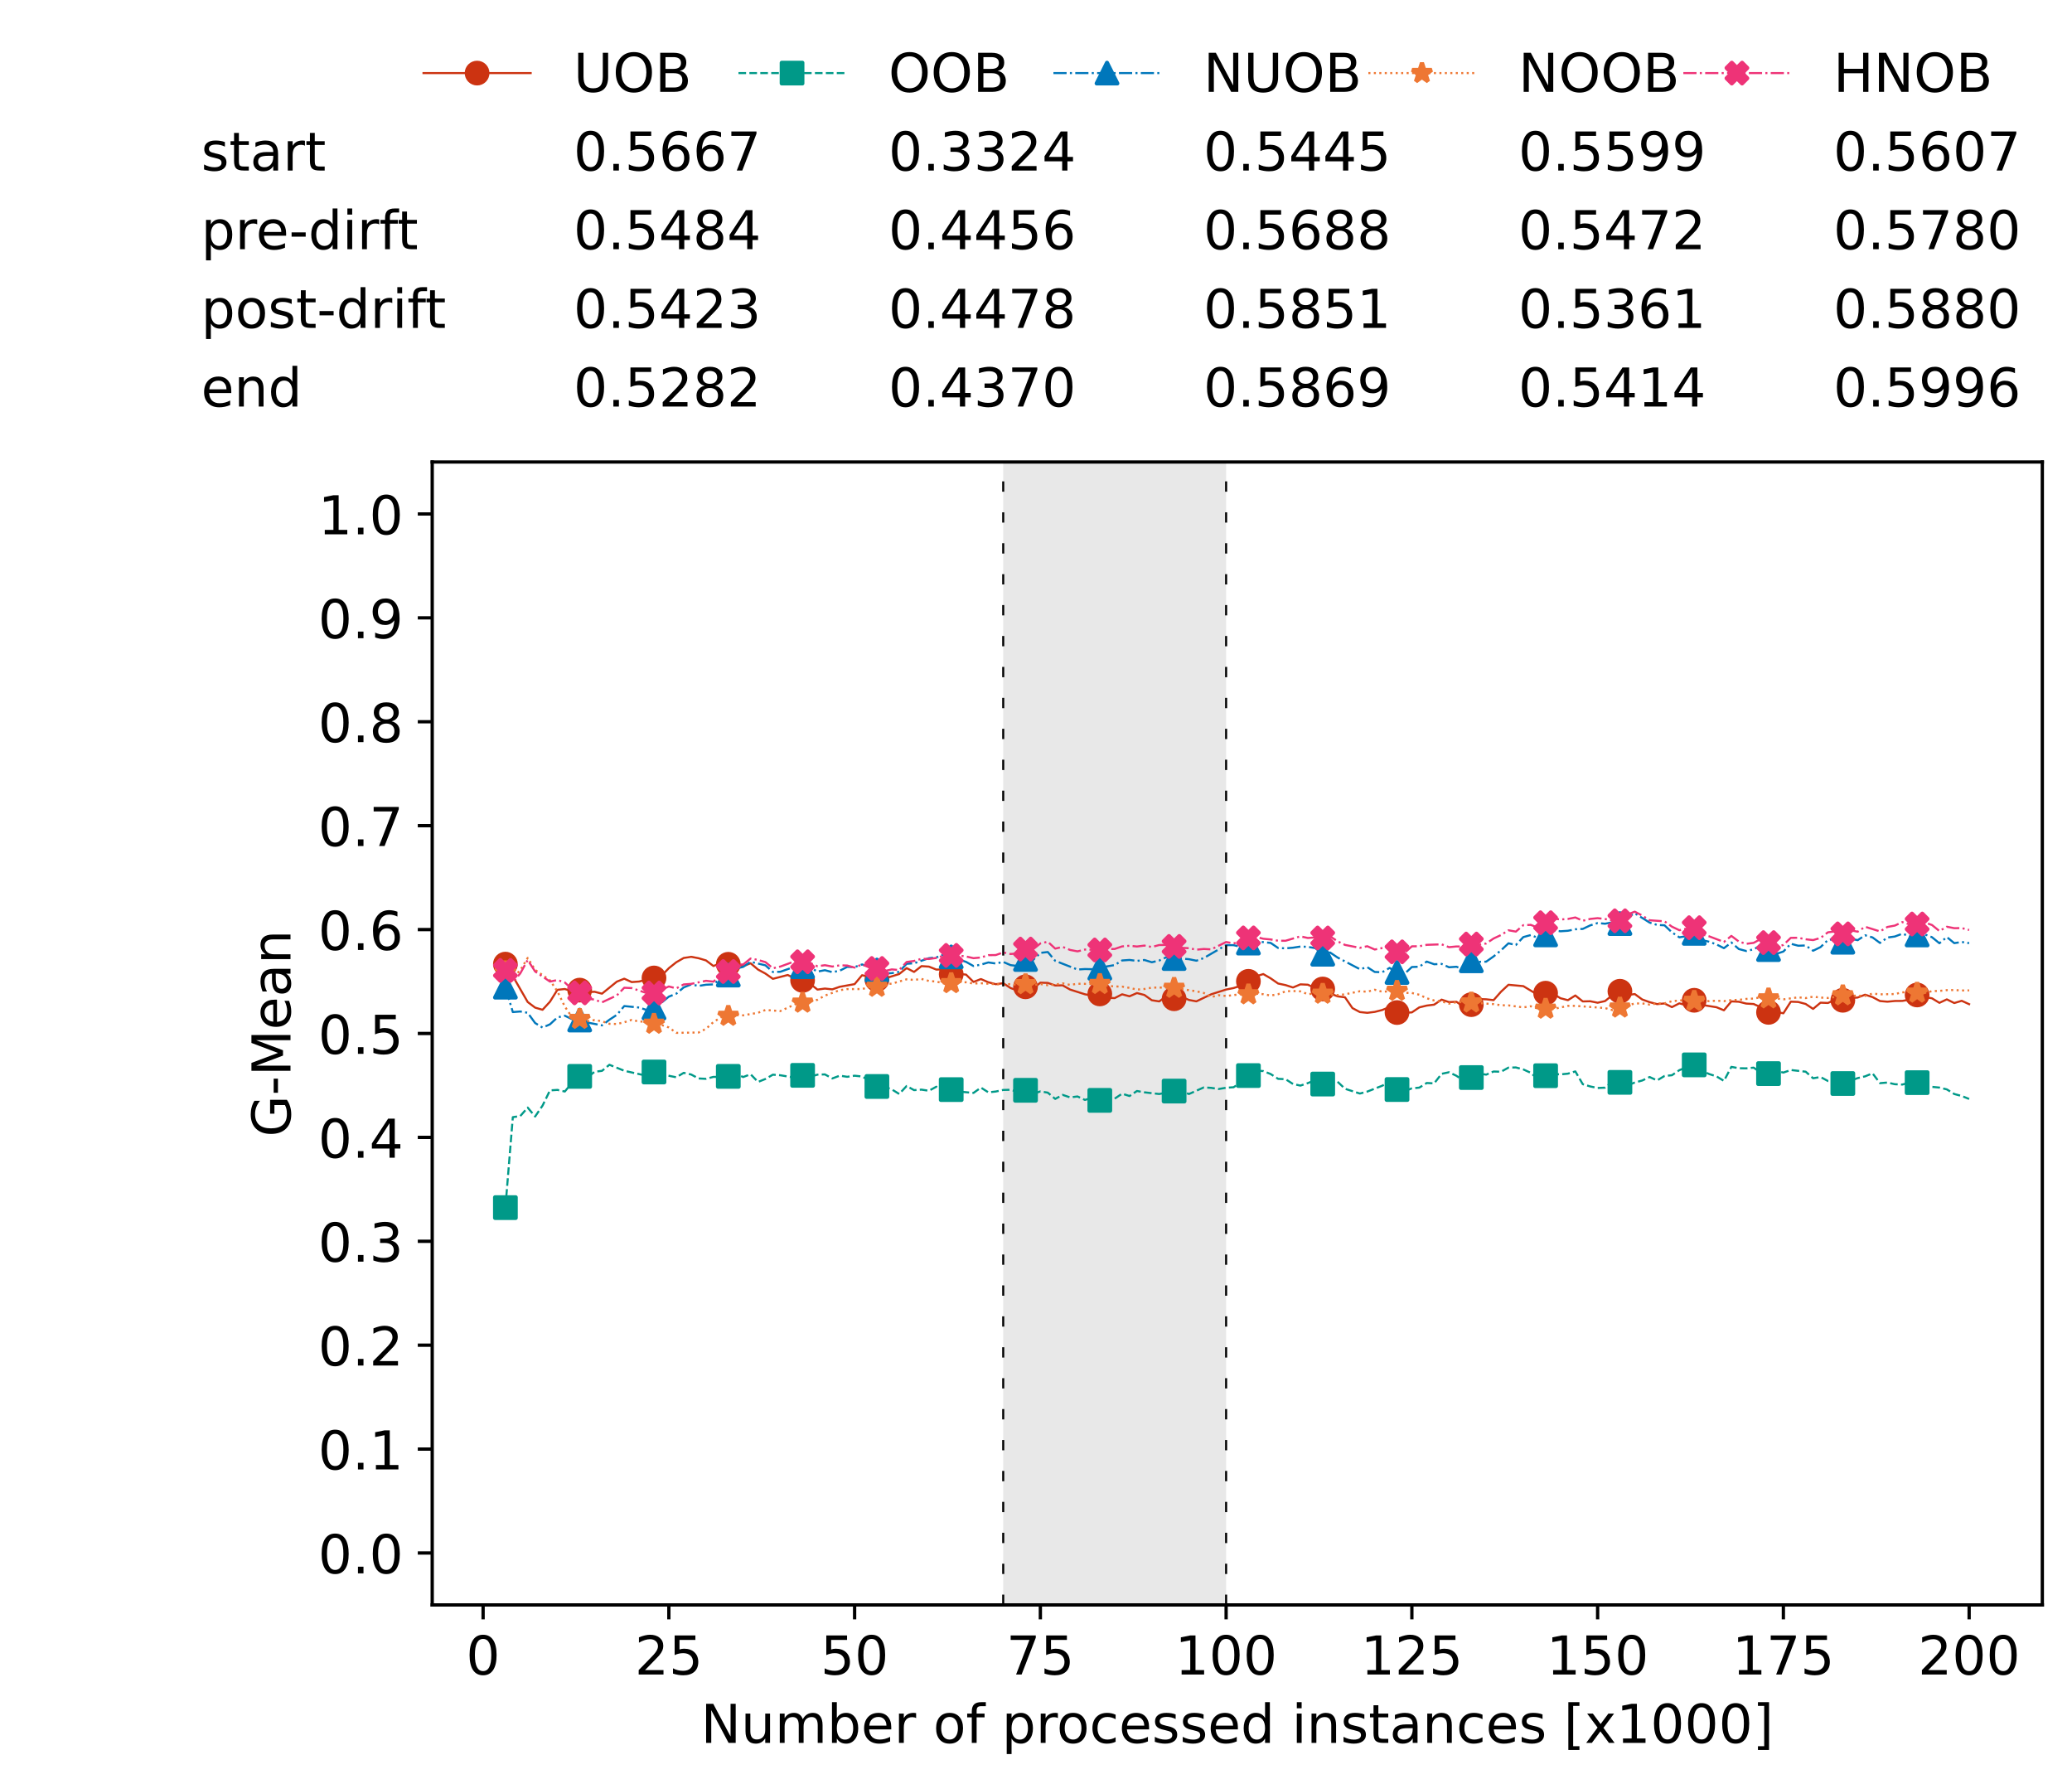 <?xml version="1.0" encoding="utf-8" standalone="no"?>
<!DOCTYPE svg PUBLIC "-//W3C//DTD SVG 1.1//EN"
  "http://www.w3.org/Graphics/SVG/1.1/DTD/svg11.dtd">
<!-- Created with matplotlib (https://matplotlib.org/) -->
<svg height="432.615pt" version="1.1" viewBox="0 0 502.65 432.615" width="502.65pt" xmlns="http://www.w3.org/2000/svg" xmlns:xlink="http://www.w3.org/1999/xlink">
 <defs>
  <style type="text/css">*{stroke-linecap:butt;stroke-linejoin:round;}</style>
 </defs>
 <g id="figure_1">
  <g id="patch_1">
   <path d="M 0 432.615 
L 502.65 432.615 
L 502.65 0 
L 0 0 
z
" style="fill:#ffffff;"/>
  </g>
  <g id="axes_1">
   <g id="patch_2">
    <path d="M 104.85 389.252 
L 495.45 389.252 
L 495.45 112.052 
L 104.85 112.052 
z
" style="fill:#ffffff;"/>
   </g>
   <g id="patch_3">
    <path clip-path="url(#p450aeefa7a)" d="M 297.446 389.252 
L 297.446 112.052 
L 243.372 112.052 
L 243.372 389.252 
z
" style="fill:#d3d3d3;opacity:0.5;"/>
   </g>
   <g id="matplotlib.axis_1">
    <g id="xtick_1">
     <g id="line2d_1">
      <defs>
       <path d="M 0 0 
L 0 3.5 
" id="m88b7feb6f7" style="stroke:#000000;stroke-width:0.8;"/>
      </defs>
      <g>
       <use style="stroke:#000000;stroke-width:0.8;" x="117.197" xlink:href="#m88b7feb6f7" y="389.252"/>
      </g>
     </g>
     <g id="text_1">
      <!-- 0 -->
      <g transform="translate(113.061 406.13)scale(0.13 -0.13)">
       <defs>
        <path d="M 31.781 66.406 
Q 24.172 66.406 20.328 58.906 
Q 16.5 51.422 16.5 36.375 
Q 16.5 21.391 20.328 13.891 
Q 24.172 6.391 31.781 6.391 
Q 39.453 6.391 43.281 13.891 
Q 47.125 21.391 47.125 36.375 
Q 47.125 51.422 43.281 58.906 
Q 39.453 66.406 31.781 66.406 
z
M 31.781 74.219 
Q 44.047 74.219 50.516 64.516 
Q 56.984 54.828 56.984 36.375 
Q 56.984 17.969 50.516 8.266 
Q 44.047 -1.422 31.781 -1.422 
Q 19.531 -1.422 13.062 8.266 
Q 6.594 17.969 6.594 36.375 
Q 6.594 54.828 13.062 64.516 
Q 19.531 74.219 31.781 74.219 
z
" id="DejaVuSans-48"/>
       </defs>
       <use xlink:href="#DejaVuSans-48"/>
      </g>
     </g>
    </g>
    <g id="xtick_2">
     <g id="line2d_2">
      <g>
       <use style="stroke:#000000;stroke-width:0.8;" x="162.259" xlink:href="#m88b7feb6f7" y="389.252"/>
      </g>
     </g>
     <g id="text_2">
      <!-- 25 -->
      <g transform="translate(153.988 406.13)scale(0.13 -0.13)">
       <defs>
        <path d="M 19.188 8.297 
L 53.609 8.297 
L 53.609 0 
L 7.328 0 
L 7.328 8.297 
Q 12.938 14.109 22.625 23.891 
Q 32.328 33.688 34.812 36.531 
Q 39.547 41.844 41.422 45.531 
Q 43.312 49.219 43.312 52.781 
Q 43.312 58.594 39.234 62.25 
Q 35.156 65.922 28.609 65.922 
Q 23.969 65.922 18.812 64.312 
Q 13.672 62.703 7.812 59.422 
L 7.812 69.391 
Q 13.766 71.781 18.938 73 
Q 24.125 74.219 28.422 74.219 
Q 39.75 74.219 46.484 68.547 
Q 53.219 62.891 53.219 53.422 
Q 53.219 48.922 51.531 44.891 
Q 49.859 40.875 45.406 35.406 
Q 44.188 33.984 37.641 27.219 
Q 31.109 20.453 19.188 8.297 
z
" id="DejaVuSans-50"/>
        <path d="M 10.797 72.906 
L 49.516 72.906 
L 49.516 64.594 
L 19.828 64.594 
L 19.828 46.734 
Q 21.969 47.469 24.109 47.828 
Q 26.266 48.188 28.422 48.188 
Q 40.625 48.188 47.75 41.5 
Q 54.891 34.812 54.891 23.391 
Q 54.891 11.625 47.562 5.094 
Q 40.234 -1.422 26.906 -1.422 
Q 22.312 -1.422 17.547 -0.641 
Q 12.797 0.141 7.719 1.703 
L 7.719 11.625 
Q 12.109 9.234 16.797 8.062 
Q 21.484 6.891 26.703 6.891 
Q 35.156 6.891 40.078 11.328 
Q 45.016 15.766 45.016 23.391 
Q 45.016 31 40.078 35.438 
Q 35.156 39.891 26.703 39.891 
Q 22.75 39.891 18.812 39.016 
Q 14.891 38.141 10.797 36.281 
z
" id="DejaVuSans-53"/>
       </defs>
       <use xlink:href="#DejaVuSans-50"/>
       <use x="63.623" xlink:href="#DejaVuSans-53"/>
      </g>
     </g>
    </g>
    <g id="xtick_3">
     <g id="line2d_3">
      <g>
       <use style="stroke:#000000;stroke-width:0.8;" x="207.322" xlink:href="#m88b7feb6f7" y="389.252"/>
      </g>
     </g>
     <g id="text_3">
      <!-- 50 -->
      <g transform="translate(199.05 406.13)scale(0.13 -0.13)">
       <use xlink:href="#DejaVuSans-53"/>
       <use x="63.623" xlink:href="#DejaVuSans-48"/>
      </g>
     </g>
    </g>
    <g id="xtick_4">
     <g id="line2d_4">
      <g>
       <use style="stroke:#000000;stroke-width:0.8;" x="252.384" xlink:href="#m88b7feb6f7" y="389.252"/>
      </g>
     </g>
     <g id="text_4">
      <!-- 75 -->
      <g transform="translate(244.113 406.13)scale(0.13 -0.13)">
       <defs>
        <path d="M 8.203 72.906 
L 55.078 72.906 
L 55.078 68.703 
L 28.609 0 
L 18.312 0 
L 43.219 64.594 
L 8.203 64.594 
z
" id="DejaVuSans-55"/>
       </defs>
       <use xlink:href="#DejaVuSans-55"/>
       <use x="63.623" xlink:href="#DejaVuSans-53"/>
      </g>
     </g>
    </g>
    <g id="xtick_5">
     <g id="line2d_5">
      <g>
       <use style="stroke:#000000;stroke-width:0.8;" x="297.446" xlink:href="#m88b7feb6f7" y="389.252"/>
      </g>
     </g>
     <g id="text_5">
      <!-- 100 -->
      <g transform="translate(285.039 406.13)scale(0.13 -0.13)">
       <defs>
        <path d="M 12.406 8.297 
L 28.516 8.297 
L 28.516 63.922 
L 10.984 60.406 
L 10.984 69.391 
L 28.422 72.906 
L 38.281 72.906 
L 38.281 8.297 
L 54.391 8.297 
L 54.391 0 
L 12.406 0 
z
" id="DejaVuSans-49"/>
       </defs>
       <use xlink:href="#DejaVuSans-49"/>
       <use x="63.623" xlink:href="#DejaVuSans-48"/>
       <use x="127.246" xlink:href="#DejaVuSans-48"/>
      </g>
     </g>
    </g>
    <g id="xtick_6">
     <g id="line2d_6">
      <g>
       <use style="stroke:#000000;stroke-width:0.8;" x="342.509" xlink:href="#m88b7feb6f7" y="389.252"/>
      </g>
     </g>
     <g id="text_6">
      <!-- 125 -->
      <g transform="translate(330.102 406.13)scale(0.13 -0.13)">
       <use xlink:href="#DejaVuSans-49"/>
       <use x="63.623" xlink:href="#DejaVuSans-50"/>
       <use x="127.246" xlink:href="#DejaVuSans-53"/>
      </g>
     </g>
    </g>
    <g id="xtick_7">
     <g id="line2d_7">
      <g>
       <use style="stroke:#000000;stroke-width:0.8;" x="387.571" xlink:href="#m88b7feb6f7" y="389.252"/>
      </g>
     </g>
     <g id="text_7">
      <!-- 150 -->
      <g transform="translate(375.164 406.13)scale(0.13 -0.13)">
       <use xlink:href="#DejaVuSans-49"/>
       <use x="63.623" xlink:href="#DejaVuSans-53"/>
       <use x="127.246" xlink:href="#DejaVuSans-48"/>
      </g>
     </g>
    </g>
    <g id="xtick_8">
     <g id="line2d_8">
      <g>
       <use style="stroke:#000000;stroke-width:0.8;" x="432.633" xlink:href="#m88b7feb6f7" y="389.252"/>
      </g>
     </g>
     <g id="text_8">
      <!-- 175 -->
      <g transform="translate(420.226 406.13)scale(0.13 -0.13)">
       <use xlink:href="#DejaVuSans-49"/>
       <use x="63.623" xlink:href="#DejaVuSans-55"/>
       <use x="127.246" xlink:href="#DejaVuSans-53"/>
      </g>
     </g>
    </g>
    <g id="xtick_9">
     <g id="line2d_9">
      <g>
       <use style="stroke:#000000;stroke-width:0.8;" x="477.695" xlink:href="#m88b7feb6f7" y="389.252"/>
      </g>
     </g>
     <g id="text_9">
      <!-- 200 -->
      <g transform="translate(465.289 406.13)scale(0.13 -0.13)">
       <use xlink:href="#DejaVuSans-50"/>
       <use x="63.623" xlink:href="#DejaVuSans-48"/>
       <use x="127.246" xlink:href="#DejaVuSans-48"/>
      </g>
     </g>
    </g>
    <g id="text_10">
     <!-- Number of processed instances [x1000] -->
     <g transform="translate(170.025 422.711)scale(0.13 -0.13)">
      <defs>
       <path d="M 9.812 72.906 
L 23.094 72.906 
L 55.422 11.922 
L 55.422 72.906 
L 64.984 72.906 
L 64.984 0 
L 51.703 0 
L 19.391 60.984 
L 19.391 0 
L 9.812 0 
z
" id="DejaVuSans-78"/>
       <path d="M 8.5 21.578 
L 8.5 54.688 
L 17.484 54.688 
L 17.484 21.922 
Q 17.484 14.156 20.5 10.266 
Q 23.531 6.391 29.594 6.391 
Q 36.859 6.391 41.078 11.031 
Q 45.312 15.672 45.312 23.688 
L 45.312 54.688 
L 54.297 54.688 
L 54.297 0 
L 45.312 0 
L 45.312 8.406 
Q 42.047 3.422 37.719 1 
Q 33.406 -1.422 27.688 -1.422 
Q 18.266 -1.422 13.375 4.438 
Q 8.5 10.297 8.5 21.578 
z
M 31.109 56 
z
" id="DejaVuSans-117"/>
       <path d="M 52 44.188 
Q 55.375 50.25 60.062 53.125 
Q 64.75 56 71.094 56 
Q 79.641 56 84.281 50.016 
Q 88.922 44.047 88.922 33.016 
L 88.922 0 
L 79.891 0 
L 79.891 32.719 
Q 79.891 40.578 77.094 44.375 
Q 74.312 48.188 68.609 48.188 
Q 61.625 48.188 57.562 43.547 
Q 53.516 38.922 53.516 30.906 
L 53.516 0 
L 44.484 0 
L 44.484 32.719 
Q 44.484 40.625 41.703 44.406 
Q 38.922 48.188 33.109 48.188 
Q 26.219 48.188 22.156 43.531 
Q 18.109 38.875 18.109 30.906 
L 18.109 0 
L 9.078 0 
L 9.078 54.688 
L 18.109 54.688 
L 18.109 46.188 
Q 21.188 51.219 25.484 53.609 
Q 29.781 56 35.688 56 
Q 41.656 56 45.828 52.969 
Q 50 49.953 52 44.188 
z
" id="DejaVuSans-109"/>
       <path d="M 48.688 27.297 
Q 48.688 37.203 44.609 42.844 
Q 40.531 48.484 33.406 48.484 
Q 26.266 48.484 22.188 42.844 
Q 18.109 37.203 18.109 27.297 
Q 18.109 17.391 22.188 11.75 
Q 26.266 6.109 33.406 6.109 
Q 40.531 6.109 44.609 11.75 
Q 48.688 17.391 48.688 27.297 
z
M 18.109 46.391 
Q 20.953 51.266 25.266 53.625 
Q 29.594 56 35.594 56 
Q 45.562 56 51.781 48.094 
Q 58.016 40.188 58.016 27.297 
Q 58.016 14.406 51.781 6.484 
Q 45.562 -1.422 35.594 -1.422 
Q 29.594 -1.422 25.266 0.953 
Q 20.953 3.328 18.109 8.203 
L 18.109 0 
L 9.078 0 
L 9.078 75.984 
L 18.109 75.984 
z
" id="DejaVuSans-98"/>
       <path d="M 56.203 29.594 
L 56.203 25.203 
L 14.891 25.203 
Q 15.484 15.922 20.484 11.062 
Q 25.484 6.203 34.422 6.203 
Q 39.594 6.203 44.453 7.469 
Q 49.312 8.734 54.109 11.281 
L 54.109 2.781 
Q 49.266 0.734 44.188 -0.344 
Q 39.109 -1.422 33.891 -1.422 
Q 20.797 -1.422 13.156 6.188 
Q 5.516 13.812 5.516 26.812 
Q 5.516 40.234 12.766 48.109 
Q 20.016 56 32.328 56 
Q 43.359 56 49.781 48.891 
Q 56.203 41.797 56.203 29.594 
z
M 47.219 32.234 
Q 47.125 39.594 43.094 43.984 
Q 39.062 48.391 32.422 48.391 
Q 24.906 48.391 20.391 44.141 
Q 15.875 39.891 15.188 32.172 
z
" id="DejaVuSans-101"/>
       <path d="M 41.109 46.297 
Q 39.594 47.172 37.812 47.578 
Q 36.031 48 33.891 48 
Q 26.266 48 22.188 43.047 
Q 18.109 38.094 18.109 28.812 
L 18.109 0 
L 9.078 0 
L 9.078 54.688 
L 18.109 54.688 
L 18.109 46.188 
Q 20.953 51.172 25.484 53.578 
Q 30.031 56 36.531 56 
Q 37.453 56 38.578 55.875 
Q 39.703 55.766 41.062 55.516 
z
" id="DejaVuSans-114"/>
       <path id="DejaVuSans-32"/>
       <path d="M 30.609 48.391 
Q 23.391 48.391 19.188 42.75 
Q 14.984 37.109 14.984 27.297 
Q 14.984 17.484 19.156 11.844 
Q 23.344 6.203 30.609 6.203 
Q 37.797 6.203 41.984 11.859 
Q 46.188 17.531 46.188 27.297 
Q 46.188 37.016 41.984 42.703 
Q 37.797 48.391 30.609 48.391 
z
M 30.609 56 
Q 42.328 56 49.016 48.375 
Q 55.719 40.766 55.719 27.297 
Q 55.719 13.875 49.016 6.219 
Q 42.328 -1.422 30.609 -1.422 
Q 18.844 -1.422 12.172 6.219 
Q 5.516 13.875 5.516 27.297 
Q 5.516 40.766 12.172 48.375 
Q 18.844 56 30.609 56 
z
" id="DejaVuSans-111"/>
       <path d="M 37.109 75.984 
L 37.109 68.5 
L 28.516 68.5 
Q 23.688 68.5 21.797 66.547 
Q 19.922 64.594 19.922 59.516 
L 19.922 54.688 
L 34.719 54.688 
L 34.719 47.703 
L 19.922 47.703 
L 19.922 0 
L 10.891 0 
L 10.891 47.703 
L 2.297 47.703 
L 2.297 54.688 
L 10.891 54.688 
L 10.891 58.5 
Q 10.891 67.625 15.141 71.797 
Q 19.391 75.984 28.609 75.984 
z
" id="DejaVuSans-102"/>
       <path d="M 18.109 8.203 
L 18.109 -20.797 
L 9.078 -20.797 
L 9.078 54.688 
L 18.109 54.688 
L 18.109 46.391 
Q 20.953 51.266 25.266 53.625 
Q 29.594 56 35.594 56 
Q 45.562 56 51.781 48.094 
Q 58.016 40.188 58.016 27.297 
Q 58.016 14.406 51.781 6.484 
Q 45.562 -1.422 35.594 -1.422 
Q 29.594 -1.422 25.266 0.953 
Q 20.953 3.328 18.109 8.203 
z
M 48.688 27.297 
Q 48.688 37.203 44.609 42.844 
Q 40.531 48.484 33.406 48.484 
Q 26.266 48.484 22.188 42.844 
Q 18.109 37.203 18.109 27.297 
Q 18.109 17.391 22.188 11.75 
Q 26.266 6.109 33.406 6.109 
Q 40.531 6.109 44.609 11.75 
Q 48.688 17.391 48.688 27.297 
z
" id="DejaVuSans-112"/>
       <path d="M 48.781 52.594 
L 48.781 44.188 
Q 44.969 46.297 41.141 47.344 
Q 37.312 48.391 33.406 48.391 
Q 24.656 48.391 19.812 42.844 
Q 14.984 37.312 14.984 27.297 
Q 14.984 17.281 19.812 11.734 
Q 24.656 6.203 33.406 6.203 
Q 37.312 6.203 41.141 7.25 
Q 44.969 8.297 48.781 10.406 
L 48.781 2.094 
Q 45.016 0.344 40.984 -0.531 
Q 36.969 -1.422 32.422 -1.422 
Q 20.062 -1.422 12.781 6.344 
Q 5.516 14.109 5.516 27.297 
Q 5.516 40.672 12.859 48.328 
Q 20.219 56 33.016 56 
Q 37.156 56 41.109 55.141 
Q 45.062 54.297 48.781 52.594 
z
" id="DejaVuSans-99"/>
       <path d="M 44.281 53.078 
L 44.281 44.578 
Q 40.484 46.531 36.375 47.5 
Q 32.281 48.484 27.875 48.484 
Q 21.188 48.484 17.844 46.438 
Q 14.5 44.391 14.5 40.281 
Q 14.5 37.156 16.891 35.375 
Q 19.281 33.594 26.516 31.984 
L 29.594 31.297 
Q 39.156 29.25 43.188 25.516 
Q 47.219 21.781 47.219 15.094 
Q 47.219 7.469 41.188 3.016 
Q 35.156 -1.422 24.609 -1.422 
Q 20.219 -1.422 15.453 -0.562 
Q 10.688 0.297 5.422 2 
L 5.422 11.281 
Q 10.406 8.688 15.234 7.391 
Q 20.062 6.109 24.812 6.109 
Q 31.156 6.109 34.562 8.281 
Q 37.984 10.453 37.984 14.406 
Q 37.984 18.062 35.516 20.016 
Q 33.062 21.969 24.703 23.781 
L 21.578 24.516 
Q 13.234 26.266 9.516 29.906 
Q 5.812 33.547 5.812 39.891 
Q 5.812 47.609 11.281 51.797 
Q 16.75 56 26.812 56 
Q 31.781 56 36.172 55.266 
Q 40.578 54.547 44.281 53.078 
z
" id="DejaVuSans-115"/>
       <path d="M 45.406 46.391 
L 45.406 75.984 
L 54.391 75.984 
L 54.391 0 
L 45.406 0 
L 45.406 8.203 
Q 42.578 3.328 38.25 0.953 
Q 33.938 -1.422 27.875 -1.422 
Q 17.969 -1.422 11.734 6.484 
Q 5.516 14.406 5.516 27.297 
Q 5.516 40.188 11.734 48.094 
Q 17.969 56 27.875 56 
Q 33.938 56 38.25 53.625 
Q 42.578 51.266 45.406 46.391 
z
M 14.797 27.297 
Q 14.797 17.391 18.875 11.75 
Q 22.953 6.109 30.078 6.109 
Q 37.203 6.109 41.297 11.75 
Q 45.406 17.391 45.406 27.297 
Q 45.406 37.203 41.297 42.844 
Q 37.203 48.484 30.078 48.484 
Q 22.953 48.484 18.875 42.844 
Q 14.797 37.203 14.797 27.297 
z
" id="DejaVuSans-100"/>
       <path d="M 9.422 54.688 
L 18.406 54.688 
L 18.406 0 
L 9.422 0 
z
M 9.422 75.984 
L 18.406 75.984 
L 18.406 64.594 
L 9.422 64.594 
z
" id="DejaVuSans-105"/>
       <path d="M 54.891 33.016 
L 54.891 0 
L 45.906 0 
L 45.906 32.719 
Q 45.906 40.484 42.875 44.328 
Q 39.844 48.188 33.797 48.188 
Q 26.516 48.188 22.312 43.547 
Q 18.109 38.922 18.109 30.906 
L 18.109 0 
L 9.078 0 
L 9.078 54.688 
L 18.109 54.688 
L 18.109 46.188 
Q 21.344 51.125 25.703 53.562 
Q 30.078 56 35.797 56 
Q 45.219 56 50.047 50.172 
Q 54.891 44.344 54.891 33.016 
z
" id="DejaVuSans-110"/>
       <path d="M 18.312 70.219 
L 18.312 54.688 
L 36.812 54.688 
L 36.812 47.703 
L 18.312 47.703 
L 18.312 18.016 
Q 18.312 11.328 20.141 9.422 
Q 21.969 7.516 27.594 7.516 
L 36.812 7.516 
L 36.812 0 
L 27.594 0 
Q 17.188 0 13.234 3.875 
Q 9.281 7.766 9.281 18.016 
L 9.281 47.703 
L 2.688 47.703 
L 2.688 54.688 
L 9.281 54.688 
L 9.281 70.219 
z
" id="DejaVuSans-116"/>
       <path d="M 34.281 27.484 
Q 23.391 27.484 19.188 25 
Q 14.984 22.516 14.984 16.5 
Q 14.984 11.719 18.141 8.906 
Q 21.297 6.109 26.703 6.109 
Q 34.188 6.109 38.703 11.406 
Q 43.219 16.703 43.219 25.484 
L 43.219 27.484 
z
M 52.203 31.203 
L 52.203 0 
L 43.219 0 
L 43.219 8.297 
Q 40.141 3.328 35.547 0.953 
Q 30.953 -1.422 24.312 -1.422 
Q 15.922 -1.422 10.953 3.297 
Q 6 8.016 6 15.922 
Q 6 25.141 12.172 29.828 
Q 18.359 34.516 30.609 34.516 
L 43.219 34.516 
L 43.219 35.406 
Q 43.219 41.609 39.141 45 
Q 35.062 48.391 27.688 48.391 
Q 23 48.391 18.547 47.266 
Q 14.109 46.141 10.016 43.891 
L 10.016 52.203 
Q 14.938 54.109 19.578 55.047 
Q 24.219 56 28.609 56 
Q 40.484 56 46.344 49.844 
Q 52.203 43.703 52.203 31.203 
z
" id="DejaVuSans-97"/>
       <path d="M 8.594 75.984 
L 29.297 75.984 
L 29.297 69 
L 17.578 69 
L 17.578 -6.203 
L 29.297 -6.203 
L 29.297 -13.188 
L 8.594 -13.188 
z
" id="DejaVuSans-91"/>
       <path d="M 54.891 54.688 
L 35.109 28.078 
L 55.906 0 
L 45.312 0 
L 29.391 21.484 
L 13.484 0 
L 2.875 0 
L 24.125 28.609 
L 4.688 54.688 
L 15.281 54.688 
L 29.781 35.203 
L 44.281 54.688 
z
" id="DejaVuSans-120"/>
       <path d="M 30.422 75.984 
L 30.422 -13.188 
L 9.719 -13.188 
L 9.719 -6.203 
L 21.391 -6.203 
L 21.391 69 
L 9.719 69 
L 9.719 75.984 
z
" id="DejaVuSans-93"/>
      </defs>
      <use xlink:href="#DejaVuSans-78"/>
      <use x="74.805" xlink:href="#DejaVuSans-117"/>
      <use x="138.184" xlink:href="#DejaVuSans-109"/>
      <use x="235.596" xlink:href="#DejaVuSans-98"/>
      <use x="299.072" xlink:href="#DejaVuSans-101"/>
      <use x="360.596" xlink:href="#DejaVuSans-114"/>
      <use x="401.709" xlink:href="#DejaVuSans-32"/>
      <use x="433.496" xlink:href="#DejaVuSans-111"/>
      <use x="494.678" xlink:href="#DejaVuSans-102"/>
      <use x="529.883" xlink:href="#DejaVuSans-32"/>
      <use x="561.67" xlink:href="#DejaVuSans-112"/>
      <use x="625.146" xlink:href="#DejaVuSans-114"/>
      <use x="664.01" xlink:href="#DejaVuSans-111"/>
      <use x="725.191" xlink:href="#DejaVuSans-99"/>
      <use x="780.172" xlink:href="#DejaVuSans-101"/>
      <use x="841.695" xlink:href="#DejaVuSans-115"/>
      <use x="893.795" xlink:href="#DejaVuSans-115"/>
      <use x="945.895" xlink:href="#DejaVuSans-101"/>
      <use x="1007.418" xlink:href="#DejaVuSans-100"/>
      <use x="1070.895" xlink:href="#DejaVuSans-32"/>
      <use x="1102.682" xlink:href="#DejaVuSans-105"/>
      <use x="1130.465" xlink:href="#DejaVuSans-110"/>
      <use x="1193.844" xlink:href="#DejaVuSans-115"/>
      <use x="1245.943" xlink:href="#DejaVuSans-116"/>
      <use x="1285.152" xlink:href="#DejaVuSans-97"/>
      <use x="1346.432" xlink:href="#DejaVuSans-110"/>
      <use x="1409.811" xlink:href="#DejaVuSans-99"/>
      <use x="1464.791" xlink:href="#DejaVuSans-101"/>
      <use x="1526.314" xlink:href="#DejaVuSans-115"/>
      <use x="1578.414" xlink:href="#DejaVuSans-32"/>
      <use x="1610.201" xlink:href="#DejaVuSans-91"/>
      <use x="1649.215" xlink:href="#DejaVuSans-120"/>
      <use x="1708.395" xlink:href="#DejaVuSans-49"/>
      <use x="1772.018" xlink:href="#DejaVuSans-48"/>
      <use x="1835.641" xlink:href="#DejaVuSans-48"/>
      <use x="1899.264" xlink:href="#DejaVuSans-48"/>
      <use x="1962.887" xlink:href="#DejaVuSans-93"/>
     </g>
    </g>
   </g>
   <g id="matplotlib.axis_2">
    <g id="ytick_1">
     <g id="line2d_10">
      <defs>
       <path d="M 0 0 
L -3.5 0 
" id="mf6c91e1903" style="stroke:#000000;stroke-width:0.8;"/>
      </defs>
      <g>
       <use style="stroke:#000000;stroke-width:0.8;" x="104.85" xlink:href="#mf6c91e1903" y="376.652"/>
      </g>
     </g>
     <g id="text_11">
      <!-- 0.0 -->
      <g transform="translate(77.176 381.591)scale(0.13 -0.13)">
       <defs>
        <path d="M 10.688 12.406 
L 21 12.406 
L 21 0 
L 10.688 0 
z
" id="DejaVuSans-46"/>
       </defs>
       <use xlink:href="#DejaVuSans-48"/>
       <use x="63.623" xlink:href="#DejaVuSans-46"/>
       <use x="95.41" xlink:href="#DejaVuSans-48"/>
      </g>
     </g>
    </g>
    <g id="ytick_2">
     <g id="line2d_11">
      <g>
       <use style="stroke:#000000;stroke-width:0.8;" x="104.85" xlink:href="#mf6c91e1903" y="351.452"/>
      </g>
     </g>
     <g id="text_12">
      <!-- 0.1 -->
      <g transform="translate(77.176 356.391)scale(0.13 -0.13)">
       <use xlink:href="#DejaVuSans-48"/>
       <use x="63.623" xlink:href="#DejaVuSans-46"/>
       <use x="95.41" xlink:href="#DejaVuSans-49"/>
      </g>
     </g>
    </g>
    <g id="ytick_3">
     <g id="line2d_12">
      <g>
       <use style="stroke:#000000;stroke-width:0.8;" x="104.85" xlink:href="#mf6c91e1903" y="326.252"/>
      </g>
     </g>
     <g id="text_13">
      <!-- 0.2 -->
      <g transform="translate(77.176 331.191)scale(0.13 -0.13)">
       <use xlink:href="#DejaVuSans-48"/>
       <use x="63.623" xlink:href="#DejaVuSans-46"/>
       <use x="95.41" xlink:href="#DejaVuSans-50"/>
      </g>
     </g>
    </g>
    <g id="ytick_4">
     <g id="line2d_13">
      <g>
       <use style="stroke:#000000;stroke-width:0.8;" x="104.85" xlink:href="#mf6c91e1903" y="301.052"/>
      </g>
     </g>
     <g id="text_14">
      <!-- 0.3 -->
      <g transform="translate(77.176 305.991)scale(0.13 -0.13)">
       <defs>
        <path d="M 40.578 39.312 
Q 47.656 37.797 51.625 33 
Q 55.609 28.219 55.609 21.188 
Q 55.609 10.406 48.188 4.484 
Q 40.766 -1.422 27.094 -1.422 
Q 22.516 -1.422 17.656 -0.516 
Q 12.797 0.391 7.625 2.203 
L 7.625 11.719 
Q 11.719 9.328 16.594 8.109 
Q 21.484 6.891 26.812 6.891 
Q 36.078 6.891 40.938 10.547 
Q 45.797 14.203 45.797 21.188 
Q 45.797 27.641 41.281 31.266 
Q 36.766 34.906 28.719 34.906 
L 20.219 34.906 
L 20.219 43.016 
L 29.109 43.016 
Q 36.375 43.016 40.234 45.922 
Q 44.094 48.828 44.094 54.297 
Q 44.094 59.906 40.109 62.906 
Q 36.141 65.922 28.719 65.922 
Q 24.656 65.922 20.016 65.031 
Q 15.375 64.156 9.812 62.312 
L 9.812 71.094 
Q 15.438 72.656 20.344 73.438 
Q 25.25 74.219 29.594 74.219 
Q 40.828 74.219 47.359 69.109 
Q 53.906 64.016 53.906 55.328 
Q 53.906 49.266 50.438 45.094 
Q 46.969 40.922 40.578 39.312 
z
" id="DejaVuSans-51"/>
       </defs>
       <use xlink:href="#DejaVuSans-48"/>
       <use x="63.623" xlink:href="#DejaVuSans-46"/>
       <use x="95.41" xlink:href="#DejaVuSans-51"/>
      </g>
     </g>
    </g>
    <g id="ytick_5">
     <g id="line2d_14">
      <g>
       <use style="stroke:#000000;stroke-width:0.8;" x="104.85" xlink:href="#mf6c91e1903" y="275.852"/>
      </g>
     </g>
     <g id="text_15">
      <!-- 0.4 -->
      <g transform="translate(77.176 280.791)scale(0.13 -0.13)">
       <defs>
        <path d="M 37.797 64.312 
L 12.891 25.391 
L 37.797 25.391 
z
M 35.203 72.906 
L 47.609 72.906 
L 47.609 25.391 
L 58.016 25.391 
L 58.016 17.188 
L 47.609 17.188 
L 47.609 0 
L 37.797 0 
L 37.797 17.188 
L 4.891 17.188 
L 4.891 26.703 
z
" id="DejaVuSans-52"/>
       </defs>
       <use xlink:href="#DejaVuSans-48"/>
       <use x="63.623" xlink:href="#DejaVuSans-46"/>
       <use x="95.41" xlink:href="#DejaVuSans-52"/>
      </g>
     </g>
    </g>
    <g id="ytick_6">
     <g id="line2d_15">
      <g>
       <use style="stroke:#000000;stroke-width:0.8;" x="104.85" xlink:href="#mf6c91e1903" y="250.652"/>
      </g>
     </g>
     <g id="text_16">
      <!-- 0.5 -->
      <g transform="translate(77.176 255.591)scale(0.13 -0.13)">
       <use xlink:href="#DejaVuSans-48"/>
       <use x="63.623" xlink:href="#DejaVuSans-46"/>
       <use x="95.41" xlink:href="#DejaVuSans-53"/>
      </g>
     </g>
    </g>
    <g id="ytick_7">
     <g id="line2d_16">
      <g>
       <use style="stroke:#000000;stroke-width:0.8;" x="104.85" xlink:href="#mf6c91e1903" y="225.452"/>
      </g>
     </g>
     <g id="text_17">
      <!-- 0.6 -->
      <g transform="translate(77.176 230.391)scale(0.13 -0.13)">
       <defs>
        <path d="M 33.016 40.375 
Q 26.375 40.375 22.484 35.828 
Q 18.609 31.297 18.609 23.391 
Q 18.609 15.531 22.484 10.953 
Q 26.375 6.391 33.016 6.391 
Q 39.656 6.391 43.531 10.953 
Q 47.406 15.531 47.406 23.391 
Q 47.406 31.297 43.531 35.828 
Q 39.656 40.375 33.016 40.375 
z
M 52.594 71.297 
L 52.594 62.312 
Q 48.875 64.062 45.094 64.984 
Q 41.312 65.922 37.594 65.922 
Q 27.828 65.922 22.672 59.328 
Q 17.531 52.734 16.797 39.406 
Q 19.672 43.656 24.016 45.922 
Q 28.375 48.188 33.594 48.188 
Q 44.578 48.188 50.953 41.516 
Q 57.328 34.859 57.328 23.391 
Q 57.328 12.156 50.688 5.359 
Q 44.047 -1.422 33.016 -1.422 
Q 20.359 -1.422 13.672 8.266 
Q 6.984 17.969 6.984 36.375 
Q 6.984 53.656 15.188 63.938 
Q 23.391 74.219 37.203 74.219 
Q 40.922 74.219 44.703 73.484 
Q 48.484 72.75 52.594 71.297 
z
" id="DejaVuSans-54"/>
       </defs>
       <use xlink:href="#DejaVuSans-48"/>
       <use x="63.623" xlink:href="#DejaVuSans-46"/>
       <use x="95.41" xlink:href="#DejaVuSans-54"/>
      </g>
     </g>
    </g>
    <g id="ytick_8">
     <g id="line2d_17">
      <g>
       <use style="stroke:#000000;stroke-width:0.8;" x="104.85" xlink:href="#mf6c91e1903" y="200.252"/>
      </g>
     </g>
     <g id="text_18">
      <!-- 0.7 -->
      <g transform="translate(77.176 205.191)scale(0.13 -0.13)">
       <use xlink:href="#DejaVuSans-48"/>
       <use x="63.623" xlink:href="#DejaVuSans-46"/>
       <use x="95.41" xlink:href="#DejaVuSans-55"/>
      </g>
     </g>
    </g>
    <g id="ytick_9">
     <g id="line2d_18">
      <g>
       <use style="stroke:#000000;stroke-width:0.8;" x="104.85" xlink:href="#mf6c91e1903" y="175.052"/>
      </g>
     </g>
     <g id="text_19">
      <!-- 0.8 -->
      <g transform="translate(77.176 179.991)scale(0.13 -0.13)">
       <defs>
        <path d="M 31.781 34.625 
Q 24.75 34.625 20.719 30.859 
Q 16.703 27.094 16.703 20.516 
Q 16.703 13.922 20.719 10.156 
Q 24.75 6.391 31.781 6.391 
Q 38.812 6.391 42.859 10.172 
Q 46.922 13.969 46.922 20.516 
Q 46.922 27.094 42.891 30.859 
Q 38.875 34.625 31.781 34.625 
z
M 21.922 38.812 
Q 15.578 40.375 12.031 44.719 
Q 8.5 49.078 8.5 55.328 
Q 8.5 64.062 14.719 69.141 
Q 20.953 74.219 31.781 74.219 
Q 42.672 74.219 48.875 69.141 
Q 55.078 64.062 55.078 55.328 
Q 55.078 49.078 51.531 44.719 
Q 48 40.375 41.703 38.812 
Q 48.828 37.156 52.797 32.312 
Q 56.781 27.484 56.781 20.516 
Q 56.781 9.906 50.312 4.234 
Q 43.844 -1.422 31.781 -1.422 
Q 19.734 -1.422 13.25 4.234 
Q 6.781 9.906 6.781 20.516 
Q 6.781 27.484 10.781 32.312 
Q 14.797 37.156 21.922 38.812 
z
M 18.312 54.391 
Q 18.312 48.734 21.844 45.562 
Q 25.391 42.391 31.781 42.391 
Q 38.141 42.391 41.719 45.562 
Q 45.312 48.734 45.312 54.391 
Q 45.312 60.062 41.719 63.234 
Q 38.141 66.406 31.781 66.406 
Q 25.391 66.406 21.844 63.234 
Q 18.312 60.062 18.312 54.391 
z
" id="DejaVuSans-56"/>
       </defs>
       <use xlink:href="#DejaVuSans-48"/>
       <use x="63.623" xlink:href="#DejaVuSans-46"/>
       <use x="95.41" xlink:href="#DejaVuSans-56"/>
      </g>
     </g>
    </g>
    <g id="ytick_10">
     <g id="line2d_19">
      <g>
       <use style="stroke:#000000;stroke-width:0.8;" x="104.85" xlink:href="#mf6c91e1903" y="149.852"/>
      </g>
     </g>
     <g id="text_20">
      <!-- 0.9 -->
      <g transform="translate(77.176 154.791)scale(0.13 -0.13)">
       <defs>
        <path d="M 10.984 1.516 
L 10.984 10.5 
Q 14.703 8.734 18.5 7.812 
Q 22.312 6.891 25.984 6.891 
Q 35.75 6.891 40.891 13.453 
Q 46.047 20.016 46.781 33.406 
Q 43.953 29.203 39.594 26.953 
Q 35.25 24.703 29.984 24.703 
Q 19.047 24.703 12.672 31.312 
Q 6.297 37.938 6.297 49.422 
Q 6.297 60.641 12.938 67.422 
Q 19.578 74.219 30.609 74.219 
Q 43.266 74.219 49.922 64.516 
Q 56.594 54.828 56.594 36.375 
Q 56.594 19.141 48.406 8.859 
Q 40.234 -1.422 26.422 -1.422 
Q 22.703 -1.422 18.891 -0.688 
Q 15.094 0.047 10.984 1.516 
z
M 30.609 32.422 
Q 37.25 32.422 41.125 36.953 
Q 45.016 41.5 45.016 49.422 
Q 45.016 57.281 41.125 61.844 
Q 37.25 66.406 30.609 66.406 
Q 23.969 66.406 20.094 61.844 
Q 16.219 57.281 16.219 49.422 
Q 16.219 41.5 20.094 36.953 
Q 23.969 32.422 30.609 32.422 
z
" id="DejaVuSans-57"/>
       </defs>
       <use xlink:href="#DejaVuSans-48"/>
       <use x="63.623" xlink:href="#DejaVuSans-46"/>
       <use x="95.41" xlink:href="#DejaVuSans-57"/>
      </g>
     </g>
    </g>
    <g id="ytick_11">
     <g id="line2d_20">
      <g>
       <use style="stroke:#000000;stroke-width:0.8;" x="104.85" xlink:href="#mf6c91e1903" y="124.652"/>
      </g>
     </g>
     <g id="text_21">
      <!-- 1.0 -->
      <g transform="translate(77.176 129.591)scale(0.13 -0.13)">
       <use xlink:href="#DejaVuSans-49"/>
       <use x="63.623" xlink:href="#DejaVuSans-46"/>
       <use x="95.41" xlink:href="#DejaVuSans-48"/>
      </g>
     </g>
    </g>
    <g id="text_22">
     <!-- G-Mean -->
     <g transform="translate(70.472 275.744)rotate(-90)scale(0.13 -0.13)">
      <defs>
       <path d="M 59.516 10.406 
L 59.516 29.984 
L 43.406 29.984 
L 43.406 38.094 
L 69.281 38.094 
L 69.281 6.781 
Q 63.578 2.734 56.688 0.656 
Q 49.812 -1.422 42 -1.422 
Q 24.906 -1.422 15.25 8.562 
Q 5.609 18.562 5.609 36.375 
Q 5.609 54.25 15.25 64.234 
Q 24.906 74.219 42 74.219 
Q 49.125 74.219 55.547 72.453 
Q 61.969 70.703 67.391 67.281 
L 67.391 56.781 
Q 61.922 61.422 55.766 63.766 
Q 49.609 66.109 42.828 66.109 
Q 29.438 66.109 22.719 58.641 
Q 16.016 51.172 16.016 36.375 
Q 16.016 21.625 22.719 14.156 
Q 29.438 6.688 42.828 6.688 
Q 48.047 6.688 52.141 7.594 
Q 56.25 8.5 59.516 10.406 
z
" id="DejaVuSans-71"/>
       <path d="M 4.891 31.391 
L 31.203 31.391 
L 31.203 23.391 
L 4.891 23.391 
z
" id="DejaVuSans-45"/>
       <path d="M 9.812 72.906 
L 24.516 72.906 
L 43.109 23.297 
L 61.812 72.906 
L 76.516 72.906 
L 76.516 0 
L 66.891 0 
L 66.891 64.016 
L 48.094 14.016 
L 38.188 14.016 
L 19.391 64.016 
L 19.391 0 
L 9.812 0 
z
" id="DejaVuSans-77"/>
      </defs>
      <use xlink:href="#DejaVuSans-71"/>
      <use x="77.49" xlink:href="#DejaVuSans-45"/>
      <use x="113.574" xlink:href="#DejaVuSans-77"/>
      <use x="199.854" xlink:href="#DejaVuSans-101"/>
      <use x="261.377" xlink:href="#DejaVuSans-97"/>
      <use x="322.656" xlink:href="#DejaVuSans-110"/>
     </g>
    </g>
   </g>
   <g id="line2d_21"/>
   <g id="line2d_22"/>
   <g id="line2d_23"/>
   <g id="line2d_24"/>
   <g id="line2d_25"/>
   <g id="line2d_26">
    <path clip-path="url(#p450aeefa7a)" d="M 122.605 233.832 
L 124.407 236.75 
L 128.012 243.02 
L 129.815 244.383 
L 131.617 244.907 
L 133.419 242.947 
L 135.222 240.065 
L 137.024 239.869 
L 138.827 240.435 
L 140.629 240.138 
L 142.432 240.645 
L 144.234 240.536 
L 146.037 240.998 
L 149.642 238.08 
L 151.444 237.368 
L 153.247 238.189 
L 155.049 238.057 
L 160.457 236.677 
L 162.259 234.817 
L 164.062 233.377 
L 165.864 232.342 
L 167.667 232.06 
L 169.469 232.399 
L 171.272 232.936 
L 173.074 234.292 
L 174.877 233.563 
L 176.679 233.868 
L 178.482 233.517 
L 180.284 234.333 
L 182.087 233.624 
L 183.889 235.148 
L 185.692 236.13 
L 187.494 237.401 
L 191.099 236.47 
L 192.902 237.335 
L 194.704 237.773 
L 196.507 238.583 
L 198.309 240.01 
L 200.112 239.762 
L 201.914 239.952 
L 203.717 239.328 
L 207.322 238.682 
L 209.124 236.526 
L 210.927 236.893 
L 212.729 237.579 
L 214.532 237.354 
L 218.137 236.234 
L 219.939 234.794 
L 221.742 235.726 
L 223.544 234.319 
L 225.347 234.438 
L 227.149 235.156 
L 228.952 235.106 
L 230.754 236.28 
L 232.557 236.185 
L 234.359 236.376 
L 236.162 238.154 
L 237.964 237.452 
L 239.767 238.237 
L 241.569 238.702 
L 243.372 238.464 
L 245.174 239.641 
L 246.976 240.294 
L 248.779 239.336 
L 250.581 239.808 
L 252.384 238.331 
L 254.186 238.387 
L 255.989 239.015 
L 257.791 238.981 
L 259.594 240.002 
L 263.199 241.149 
L 265.001 241.47 
L 266.804 241.061 
L 268.606 241.987 
L 270.409 242.077 
L 272.211 241.152 
L 274.014 241.633 
L 275.816 240.851 
L 277.619 241.311 
L 279.421 242.591 
L 281.224 242.878 
L 283.026 241.574 
L 284.829 242.235 
L 286.631 241.735 
L 288.434 242.529 
L 290.236 242.86 
L 293.841 241.143 
L 297.446 239.993 
L 299.249 239.638 
L 301.051 239.065 
L 302.854 238.006 
L 304.656 236.812 
L 306.459 236.243 
L 308.261 237.287 
L 310.064 238.541 
L 311.866 238.92 
L 313.669 239.498 
L 315.471 238.739 
L 317.274 238.824 
L 319.076 239.668 
L 320.879 239.866 
L 322.681 240.939 
L 324.484 241.651 
L 326.286 241.879 
L 328.089 244.495 
L 329.891 245.457 
L 331.694 245.645 
L 333.496 245.42 
L 335.299 244.965 
L 337.101 244.247 
L 338.904 245.577 
L 340.706 245.648 
L 342.509 245.54 
L 344.311 244.323 
L 346.114 243.887 
L 347.916 243.66 
L 349.719 242.442 
L 351.521 243.045 
L 353.324 242.962 
L 355.126 244.26 
L 356.928 243.662 
L 358.731 242.303 
L 360.533 242.364 
L 362.336 242.564 
L 364.138 240.521 
L 365.941 238.84 
L 369.546 239.173 
L 373.151 241.339 
L 374.953 240.878 
L 376.756 241.009 
L 378.558 242.105 
L 380.361 242.578 
L 382.163 241.437 
L 383.966 242.88 
L 385.768 242.834 
L 387.571 243.198 
L 389.373 242.793 
L 391.176 241.347 
L 392.978 240.411 
L 394.781 241.333 
L 396.583 241.091 
L 398.386 242.408 
L 400.188 243.058 
L 401.991 243.528 
L 403.793 243.375 
L 405.596 244.259 
L 407.398 243.343 
L 409.201 243.833 
L 411.003 242.601 
L 412.806 243.713 
L 416.411 244.29 
L 418.213 245.031 
L 420.016 242.866 
L 421.818 242.956 
L 423.621 243.402 
L 425.423 243.508 
L 427.226 244.319 
L 429.028 245.531 
L 430.831 245.424 
L 432.633 245.755 
L 434.436 242.938 
L 436.238 243.012 
L 438.041 243.496 
L 439.843 244.691 
L 441.646 243.185 
L 443.448 243.257 
L 445.251 242.44 
L 447.053 242.602 
L 448.856 242.093 
L 450.658 241.931 
L 452.461 241.248 
L 454.263 241.829 
L 456.066 242.788 
L 457.868 242.946 
L 459.671 242.773 
L 461.473 242.756 
L 463.276 242.444 
L 465.078 241.313 
L 466.881 241.785 
L 468.683 242.125 
L 470.485 243.222 
L 472.288 242.381 
L 474.09 243.274 
L 475.893 242.728 
L 477.695 243.549 
L 477.695 243.549 
" style="fill:none;stroke:#cc3311;stroke-linecap:square;stroke-width:0.5;"/>
    <defs>
     <path d="M 0 2.5 
C 0.663 2.5 1.299 2.237 1.768 1.768 
C 2.237 1.299 2.5 0.663 2.5 0 
C 2.5 -0.663 2.237 -1.299 1.768 -1.768 
C 1.299 -2.237 0.663 -2.5 0 -2.5 
C -0.663 -2.5 -1.299 -2.237 -1.768 -1.768 
C -2.237 -1.299 -2.5 -0.663 -2.5 0 
C -2.5 0.663 -2.237 1.299 -1.768 1.768 
C -1.299 2.237 -0.663 2.5 0 2.5 
z
" id="m30eac9e209" style="stroke:#cc3311;"/>
    </defs>
    <g clip-path="url(#p450aeefa7a)">
     <use style="fill:#cc3311;stroke:#cc3311;" x="122.605" xlink:href="#m30eac9e209" y="233.832"/>
     <use style="fill:#cc3311;stroke:#cc3311;" x="140.629" xlink:href="#m30eac9e209" y="240.138"/>
     <use style="fill:#cc3311;stroke:#cc3311;" x="158.654" xlink:href="#m30eac9e209" y="237.188"/>
     <use style="fill:#cc3311;stroke:#cc3311;" x="176.679" xlink:href="#m30eac9e209" y="233.868"/>
     <use style="fill:#cc3311;stroke:#cc3311;" x="194.704" xlink:href="#m30eac9e209" y="237.773"/>
     <use style="fill:#cc3311;stroke:#cc3311;" x="212.729" xlink:href="#m30eac9e209" y="237.579"/>
     <use style="fill:#cc3311;stroke:#cc3311;" x="230.754" xlink:href="#m30eac9e209" y="236.28"/>
     <use style="fill:#cc3311;stroke:#cc3311;" x="248.779" xlink:href="#m30eac9e209" y="239.336"/>
     <use style="fill:#cc3311;stroke:#cc3311;" x="266.804" xlink:href="#m30eac9e209" y="241.061"/>
     <use style="fill:#cc3311;stroke:#cc3311;" x="284.829" xlink:href="#m30eac9e209" y="242.235"/>
     <use style="fill:#cc3311;stroke:#cc3311;" x="302.854" xlink:href="#m30eac9e209" y="238.006"/>
     <use style="fill:#cc3311;stroke:#cc3311;" x="320.879" xlink:href="#m30eac9e209" y="239.866"/>
     <use style="fill:#cc3311;stroke:#cc3311;" x="338.904" xlink:href="#m30eac9e209" y="245.577"/>
     <use style="fill:#cc3311;stroke:#cc3311;" x="356.928" xlink:href="#m30eac9e209" y="243.662"/>
     <use style="fill:#cc3311;stroke:#cc3311;" x="374.953" xlink:href="#m30eac9e209" y="240.878"/>
     <use style="fill:#cc3311;stroke:#cc3311;" x="392.978" xlink:href="#m30eac9e209" y="240.411"/>
     <use style="fill:#cc3311;stroke:#cc3311;" x="411.003" xlink:href="#m30eac9e209" y="242.601"/>
     <use style="fill:#cc3311;stroke:#cc3311;" x="429.028" xlink:href="#m30eac9e209" y="245.531"/>
     <use style="fill:#cc3311;stroke:#cc3311;" x="447.053" xlink:href="#m30eac9e209" y="242.602"/>
     <use style="fill:#cc3311;stroke:#cc3311;" x="465.078" xlink:href="#m30eac9e209" y="241.313"/>
    </g>
   </g>
   <g id="line2d_27"/>
   <g id="line2d_28"/>
   <g id="line2d_29"/>
   <g id="line2d_30"/>
   <g id="line2d_31">
    <path clip-path="url(#p450aeefa7a)" d="M 122.605 292.887 
L 124.407 270.948 
L 126.21 270.684 
L 128.012 268.627 
L 129.815 270.793 
L 131.617 268.151 
L 133.419 264.457 
L 135.222 264.338 
L 137.024 264.728 
L 138.827 262.55 
L 140.629 261.052 
L 142.432 261.391 
L 144.234 259.936 
L 146.037 259.718 
L 147.839 258.244 
L 151.444 259.697 
L 156.852 260.912 
L 158.654 259.993 
L 160.457 260.543 
L 164.062 261.275 
L 165.864 260.202 
L 167.667 260.604 
L 169.469 261.564 
L 171.272 261.655 
L 173.074 261.178 
L 174.877 261.211 
L 176.679 261.058 
L 178.482 260.385 
L 180.284 261.219 
L 182.087 260.539 
L 183.889 262.406 
L 185.692 261.685 
L 187.494 260.647 
L 189.297 260.785 
L 192.902 261.388 
L 194.704 260.806 
L 196.507 261.149 
L 198.309 260.64 
L 200.112 260.58 
L 201.914 261.561 
L 203.717 260.885 
L 205.519 261.16 
L 207.322 260.897 
L 209.124 261.083 
L 210.927 262.085 
L 212.729 263.509 
L 214.532 263.557 
L 216.334 264.207 
L 218.137 265.326 
L 219.939 263.396 
L 221.742 264.393 
L 223.544 264.272 
L 225.347 264.55 
L 227.149 263.566 
L 228.952 264.3 
L 230.754 264.266 
L 232.557 264.738 
L 236.162 265.068 
L 237.964 263.784 
L 239.767 264.93 
L 241.569 264.73 
L 243.372 264.348 
L 245.174 264.308 
L 246.976 264.839 
L 248.779 264.435 
L 250.581 265.313 
L 252.384 264.704 
L 254.186 265.003 
L 255.989 266.523 
L 257.791 265.544 
L 259.594 266.155 
L 261.396 265.927 
L 263.199 266.765 
L 265.001 266.237 
L 266.804 266.874 
L 268.606 266.756 
L 270.409 266.465 
L 272.211 265.254 
L 274.014 265.824 
L 275.816 264.603 
L 277.619 264.926 
L 281.224 265.337 
L 284.829 264.618 
L 286.631 264.669 
L 288.434 265.336 
L 292.039 263.732 
L 293.841 263.848 
L 295.644 264.126 
L 297.446 263.816 
L 299.249 263.694 
L 301.051 262.543 
L 302.854 260.863 
L 304.656 259.667 
L 306.459 259.77 
L 308.261 260.497 
L 310.064 261.656 
L 311.866 261.736 
L 313.669 262.905 
L 315.471 263.296 
L 317.274 262.689 
L 319.076 261.95 
L 320.879 262.918 
L 324.484 262.361 
L 326.286 264.065 
L 329.891 265.223 
L 331.694 264.746 
L 335.299 263.331 
L 337.101 262.398 
L 338.904 264.248 
L 340.706 264.643 
L 342.509 263.964 
L 344.311 263.786 
L 346.114 262.661 
L 347.916 262.757 
L 349.719 260.439 
L 351.521 260.055 
L 353.324 260.922 
L 355.126 262.164 
L 356.928 261.346 
L 358.731 260.359 
L 360.533 260.638 
L 362.336 259.878 
L 364.138 259.932 
L 365.941 258.932 
L 367.743 258.894 
L 369.546 259.372 
L 371.348 260.196 
L 373.151 261.815 
L 374.953 260.895 
L 376.756 260.478 
L 378.558 260.575 
L 380.361 260.399 
L 382.163 259.852 
L 383.966 262.95 
L 385.768 263.495 
L 387.571 263.876 
L 389.373 263.798 
L 391.176 262.341 
L 392.978 262.513 
L 394.781 263.244 
L 396.583 262.552 
L 398.386 262.06 
L 400.188 261.213 
L 401.991 262.041 
L 403.793 260.959 
L 405.596 260.78 
L 407.398 259.551 
L 409.201 258.83 
L 411.003 258.265 
L 412.806 259.643 
L 414.608 260.485 
L 416.411 261.062 
L 418.213 262.155 
L 420.016 258.749 
L 421.818 259.082 
L 423.621 259.112 
L 425.423 258.938 
L 427.226 260.198 
L 429.028 260.385 
L 430.831 259.71 
L 432.633 260.135 
L 434.436 259.513 
L 438.041 259.92 
L 439.843 261.513 
L 441.646 261.214 
L 443.448 262.183 
L 445.251 262.395 
L 447.053 262.792 
L 450.658 261.48 
L 452.461 261.047 
L 454.263 260.316 
L 456.066 262.706 
L 457.868 262.553 
L 459.671 262.961 
L 461.473 263.043 
L 463.276 262.568 
L 465.078 262.579 
L 466.881 263.597 
L 468.683 263.602 
L 470.485 263.773 
L 472.288 264.217 
L 474.09 265.336 
L 475.893 265.817 
L 477.695 266.535 
L 477.695 266.535 
" style="fill:none;stroke:#009988;stroke-dasharray:1.85,0.8;stroke-dashoffset:0;stroke-width:0.5;"/>
    <defs>
     <path d="M -2.5 2.5 
L 2.5 2.5 
L 2.5 -2.5 
L -2.5 -2.5 
z
" id="ma5964c7306" style="stroke:#009988;stroke-linejoin:miter;"/>
    </defs>
    <g clip-path="url(#p450aeefa7a)">
     <use style="fill:#009988;stroke:#009988;stroke-linejoin:miter;" x="122.605" xlink:href="#ma5964c7306" y="292.887"/>
     <use style="fill:#009988;stroke:#009988;stroke-linejoin:miter;" x="140.629" xlink:href="#ma5964c7306" y="261.052"/>
     <use style="fill:#009988;stroke:#009988;stroke-linejoin:miter;" x="158.654" xlink:href="#ma5964c7306" y="259.993"/>
     <use style="fill:#009988;stroke:#009988;stroke-linejoin:miter;" x="176.679" xlink:href="#ma5964c7306" y="261.058"/>
     <use style="fill:#009988;stroke:#009988;stroke-linejoin:miter;" x="194.704" xlink:href="#ma5964c7306" y="260.806"/>
     <use style="fill:#009988;stroke:#009988;stroke-linejoin:miter;" x="212.729" xlink:href="#ma5964c7306" y="263.509"/>
     <use style="fill:#009988;stroke:#009988;stroke-linejoin:miter;" x="230.754" xlink:href="#ma5964c7306" y="264.266"/>
     <use style="fill:#009988;stroke:#009988;stroke-linejoin:miter;" x="248.779" xlink:href="#ma5964c7306" y="264.435"/>
     <use style="fill:#009988;stroke:#009988;stroke-linejoin:miter;" x="266.804" xlink:href="#ma5964c7306" y="266.874"/>
     <use style="fill:#009988;stroke:#009988;stroke-linejoin:miter;" x="284.829" xlink:href="#ma5964c7306" y="264.618"/>
     <use style="fill:#009988;stroke:#009988;stroke-linejoin:miter;" x="302.854" xlink:href="#ma5964c7306" y="260.863"/>
     <use style="fill:#009988;stroke:#009988;stroke-linejoin:miter;" x="320.879" xlink:href="#ma5964c7306" y="262.918"/>
     <use style="fill:#009988;stroke:#009988;stroke-linejoin:miter;" x="338.904" xlink:href="#ma5964c7306" y="264.248"/>
     <use style="fill:#009988;stroke:#009988;stroke-linejoin:miter;" x="356.928" xlink:href="#ma5964c7306" y="261.346"/>
     <use style="fill:#009988;stroke:#009988;stroke-linejoin:miter;" x="374.953" xlink:href="#ma5964c7306" y="260.895"/>
     <use style="fill:#009988;stroke:#009988;stroke-linejoin:miter;" x="392.978" xlink:href="#ma5964c7306" y="262.513"/>
     <use style="fill:#009988;stroke:#009988;stroke-linejoin:miter;" x="411.003" xlink:href="#ma5964c7306" y="258.265"/>
     <use style="fill:#009988;stroke:#009988;stroke-linejoin:miter;" x="429.028" xlink:href="#ma5964c7306" y="260.385"/>
     <use style="fill:#009988;stroke:#009988;stroke-linejoin:miter;" x="447.053" xlink:href="#ma5964c7306" y="262.792"/>
     <use style="fill:#009988;stroke:#009988;stroke-linejoin:miter;" x="465.078" xlink:href="#ma5964c7306" y="262.579"/>
    </g>
   </g>
   <g id="line2d_32"/>
   <g id="line2d_33"/>
   <g id="line2d_34"/>
   <g id="line2d_35"/>
   <g id="line2d_36">
    <path clip-path="url(#p450aeefa7a)" d="M 122.605 239.429 
L 124.407 245.464 
L 126.21 245.32 
L 128.012 245.636 
L 129.815 248.117 
L 131.617 249.227 
L 133.419 248.433 
L 135.222 246.757 
L 137.024 246.349 
L 138.827 247.217 
L 140.629 247.398 
L 142.432 247.98 
L 146.037 248.686 
L 147.839 247.316 
L 149.642 246.137 
L 151.444 244.003 
L 155.049 244.362 
L 156.852 244.943 
L 158.654 244.482 
L 160.457 243.202 
L 162.259 241.716 
L 164.062 241.002 
L 165.864 239.482 
L 167.667 238.761 
L 169.469 239.125 
L 171.272 238.824 
L 173.074 238.748 
L 174.877 237.261 
L 176.679 236.484 
L 178.482 234.941 
L 180.284 234.499 
L 182.087 233.263 
L 185.692 234.128 
L 187.494 235.739 
L 189.297 235.69 
L 192.902 234.411 
L 194.704 234.463 
L 196.507 234.651 
L 198.309 235.644 
L 200.112 235.306 
L 201.914 235.78 
L 203.717 235.432 
L 205.519 234.51 
L 207.322 234.549 
L 209.124 233.912 
L 210.927 234.475 
L 214.532 236.098 
L 216.334 236.022 
L 218.137 235.692 
L 219.939 233.746 
L 221.742 233.635 
L 225.347 232.392 
L 227.149 232.195 
L 228.952 231.507 
L 234.359 233.288 
L 236.162 234.3 
L 237.964 233.958 
L 239.767 233.424 
L 241.569 233.685 
L 243.372 233.303 
L 245.174 234.08 
L 246.976 234.294 
L 248.779 232.707 
L 250.581 232.857 
L 252.384 231.111 
L 254.186 230.896 
L 255.989 233.037 
L 261.396 235.144 
L 263.199 235.026 
L 265.001 235.066 
L 266.804 234.839 
L 268.606 234.369 
L 270.409 234.059 
L 272.211 232.946 
L 274.014 232.818 
L 275.816 233.053 
L 277.619 232.827 
L 279.421 233.381 
L 281.224 232.956 
L 283.026 232.137 
L 284.829 232.479 
L 286.631 232.492 
L 288.434 232.638 
L 290.236 233.004 
L 292.039 232.355 
L 297.446 229.218 
L 299.249 229.235 
L 301.051 229.654 
L 302.854 228.729 
L 304.656 228.3 
L 308.261 228.695 
L 310.064 229.918 
L 311.866 230.002 
L 313.669 229.849 
L 315.471 229.572 
L 317.274 229.649 
L 319.076 229.95 
L 320.879 231.434 
L 322.681 231.016 
L 324.484 232.233 
L 329.891 235.062 
L 331.694 234.579 
L 333.496 235.732 
L 335.299 235.8 
L 337.101 234.754 
L 338.904 235.855 
L 340.706 236.214 
L 342.509 234.535 
L 344.311 234.466 
L 346.114 233.216 
L 347.916 233.863 
L 349.719 233.783 
L 351.521 234.596 
L 353.324 234.469 
L 355.126 235.161 
L 356.928 233.035 
L 358.731 233.28 
L 360.533 233.238 
L 362.336 231.965 
L 364.138 230.481 
L 365.941 228.784 
L 367.743 229.192 
L 369.546 227.273 
L 371.348 226.783 
L 373.151 227.487 
L 374.953 226.738 
L 376.756 225.615 
L 378.558 225.866 
L 380.361 225.743 
L 382.163 225.378 
L 383.966 225.294 
L 385.768 224.44 
L 387.571 223.872 
L 389.373 224.034 
L 391.176 223.689 
L 392.978 223.998 
L 394.781 222.471 
L 396.583 221.498 
L 400.188 223.761 
L 401.991 224.323 
L 403.793 224.417 
L 405.596 226.122 
L 407.398 227.336 
L 409.201 227.031 
L 411.003 226.372 
L 412.806 227.978 
L 414.608 228.401 
L 416.411 229.053 
L 418.213 229.965 
L 420.016 228.582 
L 421.818 230.173 
L 423.621 230.65 
L 425.423 230.243 
L 427.226 229.254 
L 430.831 231.376 
L 432.633 230.781 
L 434.436 228.89 
L 436.238 229.371 
L 438.041 229.308 
L 439.843 230.585 
L 441.646 229.705 
L 443.448 227.988 
L 445.251 227.679 
L 447.053 228.52 
L 448.856 227.638 
L 450.658 228.025 
L 452.461 226.833 
L 454.263 227.36 
L 456.066 228.696 
L 457.868 227.386 
L 459.671 227.135 
L 461.473 226.464 
L 463.276 227.035 
L 465.078 226.762 
L 466.881 226.603 
L 468.683 227.304 
L 470.485 228.767 
L 472.288 227.269 
L 474.09 228.745 
L 475.893 228.463 
L 477.695 228.742 
L 477.695 228.742 
" style="fill:none;stroke:#0077bb;stroke-dasharray:3.2,0.8,0.5,0.8;stroke-dashoffset:0;stroke-width:0.5;"/>
    <defs>
     <path d="M 0 -2.5 
L -2.5 2.5 
L 2.5 2.5 
z
" id="mc22277cbe8" style="stroke:#0077bb;stroke-linejoin:miter;"/>
    </defs>
    <g clip-path="url(#p450aeefa7a)">
     <use style="fill:#0077bb;stroke:#0077bb;stroke-linejoin:miter;" x="122.605" xlink:href="#mc22277cbe8" y="239.429"/>
     <use style="fill:#0077bb;stroke:#0077bb;stroke-linejoin:miter;" x="140.629" xlink:href="#mc22277cbe8" y="247.398"/>
     <use style="fill:#0077bb;stroke:#0077bb;stroke-linejoin:miter;" x="158.654" xlink:href="#mc22277cbe8" y="244.482"/>
     <use style="fill:#0077bb;stroke:#0077bb;stroke-linejoin:miter;" x="176.679" xlink:href="#mc22277cbe8" y="236.484"/>
     <use style="fill:#0077bb;stroke:#0077bb;stroke-linejoin:miter;" x="194.704" xlink:href="#mc22277cbe8" y="234.463"/>
     <use style="fill:#0077bb;stroke:#0077bb;stroke-linejoin:miter;" x="212.729" xlink:href="#mc22277cbe8" y="235.258"/>
     <use style="fill:#0077bb;stroke:#0077bb;stroke-linejoin:miter;" x="230.754" xlink:href="#mc22277cbe8" y="232.083"/>
     <use style="fill:#0077bb;stroke:#0077bb;stroke-linejoin:miter;" x="248.779" xlink:href="#mc22277cbe8" y="232.707"/>
     <use style="fill:#0077bb;stroke:#0077bb;stroke-linejoin:miter;" x="266.804" xlink:href="#mc22277cbe8" y="234.839"/>
     <use style="fill:#0077bb;stroke:#0077bb;stroke-linejoin:miter;" x="284.829" xlink:href="#mc22277cbe8" y="232.479"/>
     <use style="fill:#0077bb;stroke:#0077bb;stroke-linejoin:miter;" x="302.854" xlink:href="#mc22277cbe8" y="228.729"/>
     <use style="fill:#0077bb;stroke:#0077bb;stroke-linejoin:miter;" x="320.879" xlink:href="#mc22277cbe8" y="231.434"/>
     <use style="fill:#0077bb;stroke:#0077bb;stroke-linejoin:miter;" x="338.904" xlink:href="#mc22277cbe8" y="235.855"/>
     <use style="fill:#0077bb;stroke:#0077bb;stroke-linejoin:miter;" x="356.928" xlink:href="#mc22277cbe8" y="233.035"/>
     <use style="fill:#0077bb;stroke:#0077bb;stroke-linejoin:miter;" x="374.953" xlink:href="#mc22277cbe8" y="226.738"/>
     <use style="fill:#0077bb;stroke:#0077bb;stroke-linejoin:miter;" x="392.978" xlink:href="#mc22277cbe8" y="223.998"/>
     <use style="fill:#0077bb;stroke:#0077bb;stroke-linejoin:miter;" x="411.003" xlink:href="#mc22277cbe8" y="226.372"/>
     <use style="fill:#0077bb;stroke:#0077bb;stroke-linejoin:miter;" x="429.028" xlink:href="#mc22277cbe8" y="230.305"/>
     <use style="fill:#0077bb;stroke:#0077bb;stroke-linejoin:miter;" x="447.053" xlink:href="#mc22277cbe8" y="228.52"/>
     <use style="fill:#0077bb;stroke:#0077bb;stroke-linejoin:miter;" x="465.078" xlink:href="#mc22277cbe8" y="226.762"/>
    </g>
   </g>
   <g id="line2d_37"/>
   <g id="line2d_38"/>
   <g id="line2d_39"/>
   <g id="line2d_40"/>
   <g id="line2d_41">
    <path clip-path="url(#p450aeefa7a)" d="M 122.605 235.569 
L 124.407 237.078 
L 126.21 235.327 
L 128.012 232.332 
L 129.815 235.222 
L 133.419 237.763 
L 135.222 240.433 
L 137.024 244.133 
L 138.827 246.798 
L 140.629 247.15 
L 142.432 247.697 
L 144.234 247.397 
L 146.037 247.687 
L 147.839 248.311 
L 149.642 248.354 
L 151.444 247.935 
L 153.247 247.354 
L 155.049 247.763 
L 156.852 247.783 
L 158.654 248.327 
L 160.457 248.588 
L 162.259 249.188 
L 164.062 250.504 
L 169.469 250.416 
L 171.272 249.53 
L 173.074 247.881 
L 174.877 246.758 
L 176.679 246.405 
L 178.482 246.208 
L 180.284 246.252 
L 183.889 245.632 
L 185.692 244.951 
L 189.297 245.222 
L 192.902 243.577 
L 198.309 242.483 
L 200.112 241.473 
L 203.717 240.144 
L 205.519 239.889 
L 209.124 239.875 
L 210.927 239.433 
L 212.729 239.361 
L 214.532 238.692 
L 216.334 238.581 
L 219.939 237.514 
L 221.742 237.664 
L 223.544 237.427 
L 225.347 237.918 
L 227.149 238.062 
L 228.952 238.517 
L 230.754 238.478 
L 232.557 238.191 
L 234.359 238.235 
L 236.162 238.546 
L 237.964 238.47 
L 241.569 238.699 
L 243.372 238.762 
L 245.174 238.674 
L 246.976 238.855 
L 248.779 238.726 
L 250.581 238.922 
L 252.384 238.657 
L 254.186 238.953 
L 255.989 238.799 
L 257.791 238.495 
L 259.594 238.87 
L 261.396 238.593 
L 266.804 238.672 
L 268.606 239.092 
L 270.409 239.247 
L 272.211 239.289 
L 274.014 239.592 
L 275.816 240.011 
L 277.619 239.863 
L 279.421 239.533 
L 283.026 239.506 
L 284.829 239.609 
L 290.236 240.428 
L 292.039 240.831 
L 293.841 241.812 
L 295.644 241.37 
L 297.446 241.565 
L 301.051 241.118 
L 302.854 241.192 
L 304.656 240.992 
L 306.459 241.126 
L 308.261 241.456 
L 310.064 241.13 
L 311.866 240.429 
L 313.669 240.353 
L 315.471 240.44 
L 317.274 241.122 
L 319.076 240.931 
L 324.484 241.345 
L 326.286 241.157 
L 329.891 240.41 
L 331.694 240.525 
L 333.496 240.041 
L 335.299 240.523 
L 338.904 240.335 
L 340.706 240.791 
L 342.509 240.833 
L 344.311 241.254 
L 346.114 242.117 
L 347.916 242.649 
L 349.719 242.883 
L 351.521 243.414 
L 353.324 243.074 
L 355.126 243.045 
L 362.336 243.535 
L 364.138 243.805 
L 365.941 243.842 
L 369.546 244.326 
L 371.348 244.046 
L 373.151 244.648 
L 376.756 244.731 
L 380.361 243.962 
L 382.163 243.953 
L 387.571 244.35 
L 389.373 244.494 
L 391.176 244.983 
L 394.781 243.854 
L 396.583 243.384 
L 398.386 243.357 
L 400.188 243.643 
L 401.991 243.382 
L 403.793 243.359 
L 405.596 242.827 
L 409.201 242.494 
L 411.003 242.763 
L 412.806 242.657 
L 414.608 242.812 
L 416.411 242.709 
L 418.213 242.807 
L 420.016 242.546 
L 421.818 242.504 
L 423.621 242.27 
L 425.423 242.188 
L 427.226 241.856 
L 429.028 242.17 
L 430.831 242.142 
L 432.633 242.383 
L 436.238 241.883 
L 438.041 242.069 
L 439.843 241.726 
L 441.646 241.943 
L 443.448 242.04 
L 445.251 241.808 
L 447.053 241.421 
L 452.461 241.538 
L 454.263 240.97 
L 456.066 241.159 
L 459.671 241.088 
L 461.473 240.677 
L 463.276 240.592 
L 465.078 240.774 
L 466.881 240.832 
L 468.683 240.383 
L 470.485 240.329 
L 472.288 240.144 
L 474.09 240.119 
L 475.893 240.225 
L 477.695 240.208 
L 477.695 240.208 
" style="fill:none;stroke:#ee7733;stroke-dasharray:0.5,0.825;stroke-dashoffset:0;stroke-width:0.5;"/>
    <defs>
     <path d="M 0 -2.5 
L -0.561 -0.773 
L -2.378 -0.773 
L -0.908 0.295 
L -1.469 2.023 
L -0 0.955 
L 1.469 2.023 
L 0.908 0.295 
L 2.378 -0.773 
L 0.561 -0.773 
z
" id="mae3b21d732" style="stroke:#ee7733;stroke-linejoin:bevel;"/>
    </defs>
    <g clip-path="url(#p450aeefa7a)">
     <use style="fill:#ee7733;stroke:#ee7733;stroke-linejoin:bevel;" x="122.605" xlink:href="#mae3b21d732" y="235.569"/>
     <use style="fill:#ee7733;stroke:#ee7733;stroke-linejoin:bevel;" x="140.629" xlink:href="#mae3b21d732" y="247.15"/>
     <use style="fill:#ee7733;stroke:#ee7733;stroke-linejoin:bevel;" x="158.654" xlink:href="#mae3b21d732" y="248.327"/>
     <use style="fill:#ee7733;stroke:#ee7733;stroke-linejoin:bevel;" x="176.679" xlink:href="#mae3b21d732" y="246.405"/>
     <use style="fill:#ee7733;stroke:#ee7733;stroke-linejoin:bevel;" x="194.704" xlink:href="#mae3b21d732" y="243.205"/>
     <use style="fill:#ee7733;stroke:#ee7733;stroke-linejoin:bevel;" x="212.729" xlink:href="#mae3b21d732" y="239.361"/>
     <use style="fill:#ee7733;stroke:#ee7733;stroke-linejoin:bevel;" x="230.754" xlink:href="#mae3b21d732" y="238.478"/>
     <use style="fill:#ee7733;stroke:#ee7733;stroke-linejoin:bevel;" x="248.779" xlink:href="#mae3b21d732" y="238.726"/>
     <use style="fill:#ee7733;stroke:#ee7733;stroke-linejoin:bevel;" x="266.804" xlink:href="#mae3b21d732" y="238.672"/>
     <use style="fill:#ee7733;stroke:#ee7733;stroke-linejoin:bevel;" x="284.829" xlink:href="#mae3b21d732" y="239.609"/>
     <use style="fill:#ee7733;stroke:#ee7733;stroke-linejoin:bevel;" x="302.854" xlink:href="#mae3b21d732" y="241.192"/>
     <use style="fill:#ee7733;stroke:#ee7733;stroke-linejoin:bevel;" x="320.879" xlink:href="#mae3b21d732" y="241.041"/>
     <use style="fill:#ee7733;stroke:#ee7733;stroke-linejoin:bevel;" x="338.904" xlink:href="#mae3b21d732" y="240.335"/>
     <use style="fill:#ee7733;stroke:#ee7733;stroke-linejoin:bevel;" x="356.928" xlink:href="#mae3b21d732" y="243.161"/>
     <use style="fill:#ee7733;stroke:#ee7733;stroke-linejoin:bevel;" x="374.953" xlink:href="#mae3b21d732" y="244.677"/>
     <use style="fill:#ee7733;stroke:#ee7733;stroke-linejoin:bevel;" x="392.978" xlink:href="#mae3b21d732" y="244.395"/>
     <use style="fill:#ee7733;stroke:#ee7733;stroke-linejoin:bevel;" x="411.003" xlink:href="#mae3b21d732" y="242.763"/>
     <use style="fill:#ee7733;stroke:#ee7733;stroke-linejoin:bevel;" x="429.028" xlink:href="#mae3b21d732" y="242.17"/>
     <use style="fill:#ee7733;stroke:#ee7733;stroke-linejoin:bevel;" x="447.053" xlink:href="#mae3b21d732" y="241.421"/>
     <use style="fill:#ee7733;stroke:#ee7733;stroke-linejoin:bevel;" x="465.078" xlink:href="#mae3b21d732" y="240.774"/>
    </g>
   </g>
   <g id="line2d_42"/>
   <g id="line2d_43"/>
   <g id="line2d_44"/>
   <g id="line2d_45"/>
   <g id="line2d_46">
    <path clip-path="url(#p450aeefa7a)" d="M 122.605 235.348 
L 124.407 238.219 
L 126.21 236.088 
L 128.012 232.825 
L 129.815 235.617 
L 133.419 238.07 
L 135.222 237.689 
L 137.024 238.288 
L 138.827 239.963 
L 140.629 240.803 
L 142.432 242.136 
L 144.234 242.452 
L 146.037 243.102 
L 149.642 241.419 
L 151.444 239.561 
L 153.247 239.647 
L 156.852 240.846 
L 158.654 240.838 
L 162.259 239.253 
L 164.062 239.716 
L 165.864 238.759 
L 167.667 238.624 
L 171.272 237.877 
L 173.074 238.085 
L 174.877 236.396 
L 176.679 235.619 
L 178.482 233.922 
L 180.284 233.927 
L 182.087 232.474 
L 183.889 232.822 
L 185.692 233.351 
L 187.494 234.837 
L 189.297 234.428 
L 192.902 233.111 
L 194.704 233.263 
L 196.507 233.548 
L 198.309 234.35 
L 200.112 234.092 
L 201.914 234.422 
L 203.717 234.129 
L 205.519 234.174 
L 207.322 234.676 
L 209.124 233.895 
L 210.927 234.66 
L 212.729 234.885 
L 214.532 235.527 
L 216.334 235.114 
L 218.137 235.262 
L 219.939 233.317 
L 221.742 233.066 
L 223.544 232.543 
L 225.347 232.587 
L 227.149 232.336 
L 228.952 231.766 
L 232.557 231.75 
L 234.359 231.98 
L 236.162 232.39 
L 237.964 232.222 
L 239.767 231.661 
L 241.569 231.631 
L 243.372 230.996 
L 245.174 231.379 
L 246.976 231.221 
L 248.779 230.18 
L 250.581 230.271 
L 252.384 228.819 
L 254.186 228.402 
L 255.989 230.069 
L 257.791 229.652 
L 259.594 230.393 
L 261.396 230.737 
L 263.199 230.302 
L 266.804 230.396 
L 268.606 230.179 
L 270.409 230.153 
L 272.211 229.534 
L 274.014 229.376 
L 275.816 229.561 
L 277.619 229.335 
L 279.421 229.688 
L 281.224 229.198 
L 283.026 229.189 
L 286.631 229.882 
L 288.434 229.967 
L 290.236 230.333 
L 292.039 230.158 
L 293.841 230.259 
L 297.446 228.47 
L 299.249 228.804 
L 301.051 228.37 
L 302.854 227.469 
L 304.656 227.227 
L 306.459 227.676 
L 308.261 227.848 
L 310.064 228.158 
L 311.866 228.166 
L 315.471 227.098 
L 317.274 227.495 
L 319.076 227.357 
L 320.879 227.487 
L 322.681 227.089 
L 324.484 228.306 
L 326.286 229.173 
L 329.891 229.884 
L 331.694 229.49 
L 333.496 230.289 
L 335.299 229.936 
L 337.101 229.741 
L 338.904 230.852 
L 340.706 231.129 
L 342.509 229.519 
L 344.311 229.491 
L 346.114 229.154 
L 349.719 229.031 
L 351.521 229.721 
L 353.324 229.546 
L 355.126 229.56 
L 356.928 228.964 
L 358.731 229.151 
L 360.533 228.828 
L 362.336 227.618 
L 364.138 226.772 
L 365.941 225.625 
L 367.743 225.944 
L 369.546 224.38 
L 371.348 224.311 
L 373.151 225.015 
L 374.953 223.792 
L 376.756 222.752 
L 378.558 223.003 
L 380.361 222.88 
L 382.163 222.515 
L 383.966 223.312 
L 385.768 222.872 
L 387.571 222.684 
L 389.373 222.894 
L 391.176 223.228 
L 392.978 223.323 
L 394.781 221.796 
L 396.583 221.104 
L 398.386 222.06 
L 400.188 223.196 
L 403.793 223.45 
L 405.596 224.746 
L 407.398 225.608 
L 409.201 225.212 
L 411.003 224.993 
L 412.806 226.599 
L 414.608 227.082 
L 418.213 228.455 
L 420.016 226.987 
L 421.818 228.354 
L 423.621 228.915 
L 425.423 228.674 
L 427.226 227.685 
L 429.028 228.612 
L 430.831 229.713 
L 432.633 229.179 
L 434.436 227.458 
L 436.238 227.445 
L 438.041 227.805 
L 439.843 228.003 
L 441.646 227.478 
L 443.448 226.113 
L 445.251 225.895 
L 447.053 226.495 
L 448.856 225.613 
L 450.658 225.964 
L 452.461 224.771 
L 456.066 225.904 
L 457.868 224.818 
L 459.671 224.484 
L 461.473 223.642 
L 463.276 224.213 
L 465.078 224.102 
L 466.881 223.705 
L 468.683 224.343 
L 470.485 225.806 
L 472.288 224.762 
L 474.09 225.117 
L 475.893 225.091 
L 477.695 225.551 
L 477.695 225.551 
" style="fill:none;stroke:#ee3377;stroke-dasharray:3.2,0.8,0.5,0.8;stroke-dashoffset:0;stroke-width:0.5;"/>
    <defs>
     <path d="M -1.25 2.5 
L 0 1.25 
L 1.25 2.5 
L 2.5 1.25 
L 1.25 0 
L 2.5 -1.25 
L 1.25 -2.5 
L 0 -1.25 
L -1.25 -2.5 
L -2.5 -1.25 
L -1.25 0 
L -2.5 1.25 
z
" id="m852f89294b" style="stroke:#ee3377;stroke-linejoin:miter;"/>
    </defs>
    <g clip-path="url(#p450aeefa7a)">
     <use style="fill:#ee3377;stroke:#ee3377;stroke-linejoin:miter;" x="122.605" xlink:href="#m852f89294b" y="235.348"/>
     <use style="fill:#ee3377;stroke:#ee3377;stroke-linejoin:miter;" x="140.629" xlink:href="#m852f89294b" y="240.803"/>
     <use style="fill:#ee3377;stroke:#ee3377;stroke-linejoin:miter;" x="158.654" xlink:href="#m852f89294b" y="240.838"/>
     <use style="fill:#ee3377;stroke:#ee3377;stroke-linejoin:miter;" x="176.679" xlink:href="#m852f89294b" y="235.619"/>
     <use style="fill:#ee3377;stroke:#ee3377;stroke-linejoin:miter;" x="194.704" xlink:href="#m852f89294b" y="233.263"/>
     <use style="fill:#ee3377;stroke:#ee3377;stroke-linejoin:miter;" x="212.729" xlink:href="#m852f89294b" y="234.885"/>
     <use style="fill:#ee3377;stroke:#ee3377;stroke-linejoin:miter;" x="230.754" xlink:href="#m852f89294b" y="231.713"/>
     <use style="fill:#ee3377;stroke:#ee3377;stroke-linejoin:miter;" x="248.779" xlink:href="#m852f89294b" y="230.18"/>
     <use style="fill:#ee3377;stroke:#ee3377;stroke-linejoin:miter;" x="266.804" xlink:href="#m852f89294b" y="230.396"/>
     <use style="fill:#ee3377;stroke:#ee3377;stroke-linejoin:miter;" x="284.829" xlink:href="#m852f89294b" y="229.542"/>
     <use style="fill:#ee3377;stroke:#ee3377;stroke-linejoin:miter;" x="302.854" xlink:href="#m852f89294b" y="227.469"/>
     <use style="fill:#ee3377;stroke:#ee3377;stroke-linejoin:miter;" x="320.879" xlink:href="#m852f89294b" y="227.487"/>
     <use style="fill:#ee3377;stroke:#ee3377;stroke-linejoin:miter;" x="338.904" xlink:href="#m852f89294b" y="230.852"/>
     <use style="fill:#ee3377;stroke:#ee3377;stroke-linejoin:miter;" x="356.928" xlink:href="#m852f89294b" y="228.964"/>
     <use style="fill:#ee3377;stroke:#ee3377;stroke-linejoin:miter;" x="374.953" xlink:href="#m852f89294b" y="223.792"/>
     <use style="fill:#ee3377;stroke:#ee3377;stroke-linejoin:miter;" x="392.978" xlink:href="#m852f89294b" y="223.323"/>
     <use style="fill:#ee3377;stroke:#ee3377;stroke-linejoin:miter;" x="411.003" xlink:href="#m852f89294b" y="224.993"/>
     <use style="fill:#ee3377;stroke:#ee3377;stroke-linejoin:miter;" x="429.028" xlink:href="#m852f89294b" y="228.612"/>
     <use style="fill:#ee3377;stroke:#ee3377;stroke-linejoin:miter;" x="447.053" xlink:href="#m852f89294b" y="226.495"/>
     <use style="fill:#ee3377;stroke:#ee3377;stroke-linejoin:miter;" x="465.078" xlink:href="#m852f89294b" y="224.102"/>
    </g>
   </g>
   <g id="line2d_47"/>
   <g id="line2d_48"/>
   <g id="line2d_49"/>
   <g id="line2d_50"/>
   <g id="line2d_51">
    <path clip-path="url(#p450aeefa7a)" d="M 243.372 389.252 
L 243.372 112.052 
" style="fill:none;stroke:#000000;stroke-dasharray:2.5,5;stroke-dashoffset:0;stroke-width:0.5;"/>
   </g>
   <g id="line2d_52">
    <path clip-path="url(#p450aeefa7a)" d="M 297.446 389.252 
L 297.446 112.052 
" style="fill:none;stroke:#000000;stroke-dasharray:2.5,5;stroke-dashoffset:0;stroke-width:0.5;"/>
   </g>
   <g id="patch_4">
    <path d="M 104.85 389.252 
L 104.85 112.052 
" style="fill:none;stroke:#000000;stroke-linecap:square;stroke-linejoin:miter;stroke-width:0.8;"/>
   </g>
   <g id="patch_5">
    <path d="M 495.45 389.252 
L 495.45 112.052 
" style="fill:none;stroke:#000000;stroke-linecap:square;stroke-linejoin:miter;stroke-width:0.8;"/>
   </g>
   <g id="patch_6">
    <path d="M 104.85 389.252 
L 495.45 389.252 
" style="fill:none;stroke:#000000;stroke-linecap:square;stroke-linejoin:miter;stroke-width:0.8;"/>
   </g>
   <g id="patch_7">
    <path d="M 104.85 112.052 
L 495.45 112.052 
" style="fill:none;stroke:#000000;stroke-linecap:square;stroke-linejoin:miter;stroke-width:0.8;"/>
   </g>
   <g id="legend_1">
    <g id="line2d_53"/>
    <g id="line2d_54"/>
    <g id="text_23">
     <!--   -->
     <g transform="translate(48.8 22.278)scale(0.13 -0.13)">
      <use xlink:href="#DejaVuSans-32"/>
     </g>
    </g>
    <g id="line2d_55"/>
    <g id="line2d_56"/>
    <g id="text_24">
     <!-- start -->
     <g transform="translate(48.8 41.36)scale(0.13 -0.13)">
      <use xlink:href="#DejaVuSans-115"/>
      <use x="52.1" xlink:href="#DejaVuSans-116"/>
      <use x="91.309" xlink:href="#DejaVuSans-97"/>
      <use x="152.588" xlink:href="#DejaVuSans-114"/>
      <use x="193.701" xlink:href="#DejaVuSans-116"/>
     </g>
    </g>
    <g id="line2d_57"/>
    <g id="line2d_58"/>
    <g id="text_25">
     <!-- pre-dirft -->
     <g transform="translate(48.8 60.441)scale(0.13 -0.13)">
      <use xlink:href="#DejaVuSans-112"/>
      <use x="63.477" xlink:href="#DejaVuSans-114"/>
      <use x="102.34" xlink:href="#DejaVuSans-101"/>
      <use x="163.863" xlink:href="#DejaVuSans-45"/>
      <use x="199.947" xlink:href="#DejaVuSans-100"/>
      <use x="263.424" xlink:href="#DejaVuSans-105"/>
      <use x="291.207" xlink:href="#DejaVuSans-114"/>
      <use x="332.32" xlink:href="#DejaVuSans-102"/>
      <use x="365.775" xlink:href="#DejaVuSans-116"/>
     </g>
    </g>
    <g id="line2d_59"/>
    <g id="line2d_60"/>
    <g id="text_26">
     <!-- post-drift -->
     <g transform="translate(48.8 79.523)scale(0.13 -0.13)">
      <use xlink:href="#DejaVuSans-112"/>
      <use x="63.477" xlink:href="#DejaVuSans-111"/>
      <use x="124.658" xlink:href="#DejaVuSans-115"/>
      <use x="176.758" xlink:href="#DejaVuSans-116"/>
      <use x="215.967" xlink:href="#DejaVuSans-45"/>
      <use x="252.051" xlink:href="#DejaVuSans-100"/>
      <use x="315.527" xlink:href="#DejaVuSans-114"/>
      <use x="356.641" xlink:href="#DejaVuSans-105"/>
      <use x="384.424" xlink:href="#DejaVuSans-102"/>
      <use x="417.879" xlink:href="#DejaVuSans-116"/>
     </g>
    </g>
    <g id="line2d_61"/>
    <g id="line2d_62"/>
    <g id="text_27">
     <!-- end -->
     <g transform="translate(48.8 98.604)scale(0.13 -0.13)">
      <use xlink:href="#DejaVuSans-101"/>
      <use x="61.523" xlink:href="#DejaVuSans-110"/>
      <use x="124.902" xlink:href="#DejaVuSans-100"/>
     </g>
    </g>
    <g id="line2d_63">
     <path d="M 102.738 17.728 
L 128.738 17.728 
" style="fill:none;stroke:#cc3311;stroke-linecap:square;stroke-width:0.5;"/>
    </g>
    <g id="line2d_64">
     <g>
      <use style="fill:#cc3311;stroke:#cc3311;" x="115.738" xlink:href="#m30eac9e209" y="17.728"/>
     </g>
    </g>
    <g id="text_28">
     <!-- UOB -->
     <g transform="translate(139.138 22.278)scale(0.13 -0.13)">
      <defs>
       <path d="M 8.688 72.906 
L 18.609 72.906 
L 18.609 28.609 
Q 18.609 16.891 22.844 11.734 
Q 27.094 6.594 36.625 6.594 
Q 46.094 6.594 50.344 11.734 
Q 54.594 16.891 54.594 28.609 
L 54.594 72.906 
L 64.5 72.906 
L 64.5 27.391 
Q 64.5 13.141 57.438 5.859 
Q 50.391 -1.422 36.625 -1.422 
Q 22.797 -1.422 15.734 5.859 
Q 8.688 13.141 8.688 27.391 
z
" id="DejaVuSans-85"/>
       <path d="M 39.406 66.219 
Q 28.656 66.219 22.328 58.203 
Q 16.016 50.203 16.016 36.375 
Q 16.016 22.609 22.328 14.594 
Q 28.656 6.594 39.406 6.594 
Q 50.141 6.594 56.422 14.594 
Q 62.703 22.609 62.703 36.375 
Q 62.703 50.203 56.422 58.203 
Q 50.141 66.219 39.406 66.219 
z
M 39.406 74.219 
Q 54.734 74.219 63.906 63.938 
Q 73.094 53.656 73.094 36.375 
Q 73.094 19.141 63.906 8.859 
Q 54.734 -1.422 39.406 -1.422 
Q 24.031 -1.422 14.812 8.828 
Q 5.609 19.094 5.609 36.375 
Q 5.609 53.656 14.812 63.938 
Q 24.031 74.219 39.406 74.219 
z
" id="DejaVuSans-79"/>
       <path d="M 19.672 34.812 
L 19.672 8.109 
L 35.5 8.109 
Q 43.453 8.109 47.281 11.406 
Q 51.125 14.703 51.125 21.484 
Q 51.125 28.328 47.281 31.562 
Q 43.453 34.812 35.5 34.812 
z
M 19.672 64.797 
L 19.672 42.828 
L 34.281 42.828 
Q 41.5 42.828 45.031 45.531 
Q 48.578 48.25 48.578 53.812 
Q 48.578 59.328 45.031 62.062 
Q 41.5 64.797 34.281 64.797 
z
M 9.812 72.906 
L 35.016 72.906 
Q 46.297 72.906 52.391 68.219 
Q 58.5 63.531 58.5 54.891 
Q 58.5 48.188 55.375 44.234 
Q 52.25 40.281 46.188 39.312 
Q 53.469 37.75 57.5 32.781 
Q 61.531 27.828 61.531 20.406 
Q 61.531 10.641 54.891 5.312 
Q 48.25 0 35.984 0 
L 9.812 0 
z
" id="DejaVuSans-66"/>
      </defs>
      <use xlink:href="#DejaVuSans-85"/>
      <use x="73.193" xlink:href="#DejaVuSans-79"/>
      <use x="151.904" xlink:href="#DejaVuSans-66"/>
     </g>
    </g>
    <g id="line2d_65"/>
    <g id="line2d_66"/>
    <g id="text_29">
     <!-- 0.5667 -->
     <g transform="translate(139.138 41.36)scale(0.13 -0.13)">
      <use xlink:href="#DejaVuSans-48"/>
      <use x="63.623" xlink:href="#DejaVuSans-46"/>
      <use x="95.41" xlink:href="#DejaVuSans-53"/>
      <use x="159.033" xlink:href="#DejaVuSans-54"/>
      <use x="222.656" xlink:href="#DejaVuSans-54"/>
      <use x="286.279" xlink:href="#DejaVuSans-55"/>
     </g>
    </g>
    <g id="line2d_67"/>
    <g id="line2d_68"/>
    <g id="text_30">
     <!-- 0.5484 -->
     <g transform="translate(139.138 60.441)scale(0.13 -0.13)">
      <use xlink:href="#DejaVuSans-48"/>
      <use x="63.623" xlink:href="#DejaVuSans-46"/>
      <use x="95.41" xlink:href="#DejaVuSans-53"/>
      <use x="159.033" xlink:href="#DejaVuSans-52"/>
      <use x="222.656" xlink:href="#DejaVuSans-56"/>
      <use x="286.279" xlink:href="#DejaVuSans-52"/>
     </g>
    </g>
    <g id="line2d_69"/>
    <g id="line2d_70"/>
    <g id="text_31">
     <!-- 0.5423 -->
     <g transform="translate(139.138 79.523)scale(0.13 -0.13)">
      <use xlink:href="#DejaVuSans-48"/>
      <use x="63.623" xlink:href="#DejaVuSans-46"/>
      <use x="95.41" xlink:href="#DejaVuSans-53"/>
      <use x="159.033" xlink:href="#DejaVuSans-52"/>
      <use x="222.656" xlink:href="#DejaVuSans-50"/>
      <use x="286.279" xlink:href="#DejaVuSans-51"/>
     </g>
    </g>
    <g id="line2d_71"/>
    <g id="line2d_72"/>
    <g id="text_32">
     <!-- 0.5282 -->
     <g transform="translate(139.138 98.604)scale(0.13 -0.13)">
      <use xlink:href="#DejaVuSans-48"/>
      <use x="63.623" xlink:href="#DejaVuSans-46"/>
      <use x="95.41" xlink:href="#DejaVuSans-53"/>
      <use x="159.033" xlink:href="#DejaVuSans-50"/>
      <use x="222.656" xlink:href="#DejaVuSans-56"/>
      <use x="286.279" xlink:href="#DejaVuSans-50"/>
     </g>
    </g>
    <g id="line2d_73">
     <path d="M 179.144 17.728 
L 205.144 17.728 
" style="fill:none;stroke:#009988;stroke-dasharray:1.85,0.8;stroke-dashoffset:0;stroke-width:0.5;"/>
    </g>
    <g id="line2d_74">
     <g>
      <use style="fill:#009988;stroke:#009988;stroke-linejoin:miter;" x="192.144" xlink:href="#ma5964c7306" y="17.728"/>
     </g>
    </g>
    <g id="text_33">
     <!-- OOB -->
     <g transform="translate(215.544 22.278)scale(0.13 -0.13)">
      <use xlink:href="#DejaVuSans-79"/>
      <use x="78.711" xlink:href="#DejaVuSans-79"/>
      <use x="157.422" xlink:href="#DejaVuSans-66"/>
     </g>
    </g>
    <g id="line2d_75"/>
    <g id="line2d_76"/>
    <g id="text_34">
     <!-- 0.3324 -->
     <g transform="translate(215.544 41.36)scale(0.13 -0.13)">
      <use xlink:href="#DejaVuSans-48"/>
      <use x="63.623" xlink:href="#DejaVuSans-46"/>
      <use x="95.41" xlink:href="#DejaVuSans-51"/>
      <use x="159.033" xlink:href="#DejaVuSans-51"/>
      <use x="222.656" xlink:href="#DejaVuSans-50"/>
      <use x="286.279" xlink:href="#DejaVuSans-52"/>
     </g>
    </g>
    <g id="line2d_77"/>
    <g id="line2d_78"/>
    <g id="text_35">
     <!-- 0.4456 -->
     <g transform="translate(215.544 60.441)scale(0.13 -0.13)">
      <use xlink:href="#DejaVuSans-48"/>
      <use x="63.623" xlink:href="#DejaVuSans-46"/>
      <use x="95.41" xlink:href="#DejaVuSans-52"/>
      <use x="159.033" xlink:href="#DejaVuSans-52"/>
      <use x="222.656" xlink:href="#DejaVuSans-53"/>
      <use x="286.279" xlink:href="#DejaVuSans-54"/>
     </g>
    </g>
    <g id="line2d_79"/>
    <g id="line2d_80"/>
    <g id="text_36">
     <!-- 0.4478 -->
     <g transform="translate(215.544 79.523)scale(0.13 -0.13)">
      <use xlink:href="#DejaVuSans-48"/>
      <use x="63.623" xlink:href="#DejaVuSans-46"/>
      <use x="95.41" xlink:href="#DejaVuSans-52"/>
      <use x="159.033" xlink:href="#DejaVuSans-52"/>
      <use x="222.656" xlink:href="#DejaVuSans-55"/>
      <use x="286.279" xlink:href="#DejaVuSans-56"/>
     </g>
    </g>
    <g id="line2d_81"/>
    <g id="line2d_82"/>
    <g id="text_37">
     <!-- 0.4370 -->
     <g transform="translate(215.544 98.604)scale(0.13 -0.13)">
      <use xlink:href="#DejaVuSans-48"/>
      <use x="63.623" xlink:href="#DejaVuSans-46"/>
      <use x="95.41" xlink:href="#DejaVuSans-52"/>
      <use x="159.033" xlink:href="#DejaVuSans-51"/>
      <use x="222.656" xlink:href="#DejaVuSans-55"/>
      <use x="286.279" xlink:href="#DejaVuSans-48"/>
     </g>
    </g>
    <g id="line2d_83">
     <path d="M 255.55 17.728 
L 281.55 17.728 
" style="fill:none;stroke:#0077bb;stroke-dasharray:3.2,0.8,0.5,0.8;stroke-dashoffset:0;stroke-width:0.5;"/>
    </g>
    <g id="line2d_84">
     <g>
      <use style="fill:#0077bb;stroke:#0077bb;stroke-linejoin:miter;" x="268.55" xlink:href="#mc22277cbe8" y="17.728"/>
     </g>
    </g>
    <g id="text_38">
     <!-- NUOB -->
     <g transform="translate(291.95 22.278)scale(0.13 -0.13)">
      <use xlink:href="#DejaVuSans-78"/>
      <use x="74.805" xlink:href="#DejaVuSans-85"/>
      <use x="147.998" xlink:href="#DejaVuSans-79"/>
      <use x="226.709" xlink:href="#DejaVuSans-66"/>
     </g>
    </g>
    <g id="line2d_85"/>
    <g id="line2d_86"/>
    <g id="text_39">
     <!-- 0.5445 -->
     <g transform="translate(291.95 41.36)scale(0.13 -0.13)">
      <use xlink:href="#DejaVuSans-48"/>
      <use x="63.623" xlink:href="#DejaVuSans-46"/>
      <use x="95.41" xlink:href="#DejaVuSans-53"/>
      <use x="159.033" xlink:href="#DejaVuSans-52"/>
      <use x="222.656" xlink:href="#DejaVuSans-52"/>
      <use x="286.279" xlink:href="#DejaVuSans-53"/>
     </g>
    </g>
    <g id="line2d_87"/>
    <g id="line2d_88"/>
    <g id="text_40">
     <!-- 0.5688 -->
     <g transform="translate(291.95 60.441)scale(0.13 -0.13)">
      <use xlink:href="#DejaVuSans-48"/>
      <use x="63.623" xlink:href="#DejaVuSans-46"/>
      <use x="95.41" xlink:href="#DejaVuSans-53"/>
      <use x="159.033" xlink:href="#DejaVuSans-54"/>
      <use x="222.656" xlink:href="#DejaVuSans-56"/>
      <use x="286.279" xlink:href="#DejaVuSans-56"/>
     </g>
    </g>
    <g id="line2d_89"/>
    <g id="line2d_90"/>
    <g id="text_41">
     <!-- 0.5851 -->
     <g transform="translate(291.95 79.523)scale(0.13 -0.13)">
      <use xlink:href="#DejaVuSans-48"/>
      <use x="63.623" xlink:href="#DejaVuSans-46"/>
      <use x="95.41" xlink:href="#DejaVuSans-53"/>
      <use x="159.033" xlink:href="#DejaVuSans-56"/>
      <use x="222.656" xlink:href="#DejaVuSans-53"/>
      <use x="286.279" xlink:href="#DejaVuSans-49"/>
     </g>
    </g>
    <g id="line2d_91"/>
    <g id="line2d_92"/>
    <g id="text_42">
     <!-- 0.5869 -->
     <g transform="translate(291.95 98.604)scale(0.13 -0.13)">
      <use xlink:href="#DejaVuSans-48"/>
      <use x="63.623" xlink:href="#DejaVuSans-46"/>
      <use x="95.41" xlink:href="#DejaVuSans-53"/>
      <use x="159.033" xlink:href="#DejaVuSans-56"/>
      <use x="222.656" xlink:href="#DejaVuSans-54"/>
      <use x="286.279" xlink:href="#DejaVuSans-57"/>
     </g>
    </g>
    <g id="line2d_93">
     <path d="M 331.956 17.728 
L 357.956 17.728 
" style="fill:none;stroke:#ee7733;stroke-dasharray:0.5,0.825;stroke-dashoffset:0;stroke-width:0.5;"/>
    </g>
    <g id="line2d_94">
     <g>
      <use style="fill:#ee7733;stroke:#ee7733;stroke-linejoin:bevel;" x="344.956" xlink:href="#mae3b21d732" y="17.728"/>
     </g>
    </g>
    <g id="text_43">
     <!-- NOOB -->
     <g transform="translate(368.356 22.278)scale(0.13 -0.13)">
      <use xlink:href="#DejaVuSans-78"/>
      <use x="74.805" xlink:href="#DejaVuSans-79"/>
      <use x="153.516" xlink:href="#DejaVuSans-79"/>
      <use x="232.227" xlink:href="#DejaVuSans-66"/>
     </g>
    </g>
    <g id="line2d_95"/>
    <g id="line2d_96"/>
    <g id="text_44">
     <!-- 0.5599 -->
     <g transform="translate(368.356 41.36)scale(0.13 -0.13)">
      <use xlink:href="#DejaVuSans-48"/>
      <use x="63.623" xlink:href="#DejaVuSans-46"/>
      <use x="95.41" xlink:href="#DejaVuSans-53"/>
      <use x="159.033" xlink:href="#DejaVuSans-53"/>
      <use x="222.656" xlink:href="#DejaVuSans-57"/>
      <use x="286.279" xlink:href="#DejaVuSans-57"/>
     </g>
    </g>
    <g id="line2d_97"/>
    <g id="line2d_98"/>
    <g id="text_45">
     <!-- 0.5472 -->
     <g transform="translate(368.356 60.441)scale(0.13 -0.13)">
      <use xlink:href="#DejaVuSans-48"/>
      <use x="63.623" xlink:href="#DejaVuSans-46"/>
      <use x="95.41" xlink:href="#DejaVuSans-53"/>
      <use x="159.033" xlink:href="#DejaVuSans-52"/>
      <use x="222.656" xlink:href="#DejaVuSans-55"/>
      <use x="286.279" xlink:href="#DejaVuSans-50"/>
     </g>
    </g>
    <g id="line2d_99"/>
    <g id="line2d_100"/>
    <g id="text_46">
     <!-- 0.5361 -->
     <g transform="translate(368.356 79.523)scale(0.13 -0.13)">
      <use xlink:href="#DejaVuSans-48"/>
      <use x="63.623" xlink:href="#DejaVuSans-46"/>
      <use x="95.41" xlink:href="#DejaVuSans-53"/>
      <use x="159.033" xlink:href="#DejaVuSans-51"/>
      <use x="222.656" xlink:href="#DejaVuSans-54"/>
      <use x="286.279" xlink:href="#DejaVuSans-49"/>
     </g>
    </g>
    <g id="line2d_101"/>
    <g id="line2d_102"/>
    <g id="text_47">
     <!-- 0.5414 -->
     <g transform="translate(368.356 98.604)scale(0.13 -0.13)">
      <use xlink:href="#DejaVuSans-48"/>
      <use x="63.623" xlink:href="#DejaVuSans-46"/>
      <use x="95.41" xlink:href="#DejaVuSans-53"/>
      <use x="159.033" xlink:href="#DejaVuSans-52"/>
      <use x="222.656" xlink:href="#DejaVuSans-49"/>
      <use x="286.279" xlink:href="#DejaVuSans-52"/>
     </g>
    </g>
    <g id="line2d_103">
     <path d="M 408.362 17.728 
L 434.362 17.728 
" style="fill:none;stroke:#ee3377;stroke-dasharray:3.2,0.8,0.5,0.8;stroke-dashoffset:0;stroke-width:0.5;"/>
    </g>
    <g id="line2d_104">
     <g>
      <use style="fill:#ee3377;stroke:#ee3377;stroke-linejoin:miter;" x="421.362" xlink:href="#m852f89294b" y="17.728"/>
     </g>
    </g>
    <g id="text_48">
     <!-- HNOB -->
     <g transform="translate(444.762 22.278)scale(0.13 -0.13)">
      <defs>
       <path d="M 9.812 72.906 
L 19.672 72.906 
L 19.672 43.016 
L 55.516 43.016 
L 55.516 72.906 
L 65.375 72.906 
L 65.375 0 
L 55.516 0 
L 55.516 34.719 
L 19.672 34.719 
L 19.672 0 
L 9.812 0 
z
" id="DejaVuSans-72"/>
      </defs>
      <use xlink:href="#DejaVuSans-72"/>
      <use x="75.195" xlink:href="#DejaVuSans-78"/>
      <use x="150" xlink:href="#DejaVuSans-79"/>
      <use x="228.711" xlink:href="#DejaVuSans-66"/>
     </g>
    </g>
    <g id="line2d_105"/>
    <g id="line2d_106"/>
    <g id="text_49">
     <!-- 0.5607 -->
     <g transform="translate(444.762 41.36)scale(0.13 -0.13)">
      <use xlink:href="#DejaVuSans-48"/>
      <use x="63.623" xlink:href="#DejaVuSans-46"/>
      <use x="95.41" xlink:href="#DejaVuSans-53"/>
      <use x="159.033" xlink:href="#DejaVuSans-54"/>
      <use x="222.656" xlink:href="#DejaVuSans-48"/>
      <use x="286.279" xlink:href="#DejaVuSans-55"/>
     </g>
    </g>
    <g id="line2d_107"/>
    <g id="line2d_108"/>
    <g id="text_50">
     <!-- 0.5780 -->
     <g transform="translate(444.762 60.441)scale(0.13 -0.13)">
      <use xlink:href="#DejaVuSans-48"/>
      <use x="63.623" xlink:href="#DejaVuSans-46"/>
      <use x="95.41" xlink:href="#DejaVuSans-53"/>
      <use x="159.033" xlink:href="#DejaVuSans-55"/>
      <use x="222.656" xlink:href="#DejaVuSans-56"/>
      <use x="286.279" xlink:href="#DejaVuSans-48"/>
     </g>
    </g>
    <g id="line2d_109"/>
    <g id="line2d_110"/>
    <g id="text_51">
     <!-- 0.5880 -->
     <g transform="translate(444.762 79.523)scale(0.13 -0.13)">
      <use xlink:href="#DejaVuSans-48"/>
      <use x="63.623" xlink:href="#DejaVuSans-46"/>
      <use x="95.41" xlink:href="#DejaVuSans-53"/>
      <use x="159.033" xlink:href="#DejaVuSans-56"/>
      <use x="222.656" xlink:href="#DejaVuSans-56"/>
      <use x="286.279" xlink:href="#DejaVuSans-48"/>
     </g>
    </g>
    <g id="line2d_111"/>
    <g id="line2d_112"/>
    <g id="text_52">
     <!-- 0.5996 -->
     <g transform="translate(444.762 98.604)scale(0.13 -0.13)">
      <use xlink:href="#DejaVuSans-48"/>
      <use x="63.623" xlink:href="#DejaVuSans-46"/>
      <use x="95.41" xlink:href="#DejaVuSans-53"/>
      <use x="159.033" xlink:href="#DejaVuSans-57"/>
      <use x="222.656" xlink:href="#DejaVuSans-57"/>
      <use x="286.279" xlink:href="#DejaVuSans-54"/>
     </g>
    </g>
   </g>
  </g>
 </g>
 <defs>
  <clipPath id="p450aeefa7a">
   <rect height="277.2" width="390.6" x="104.85" y="112.052"/>
  </clipPath>
 </defs>
</svg>
